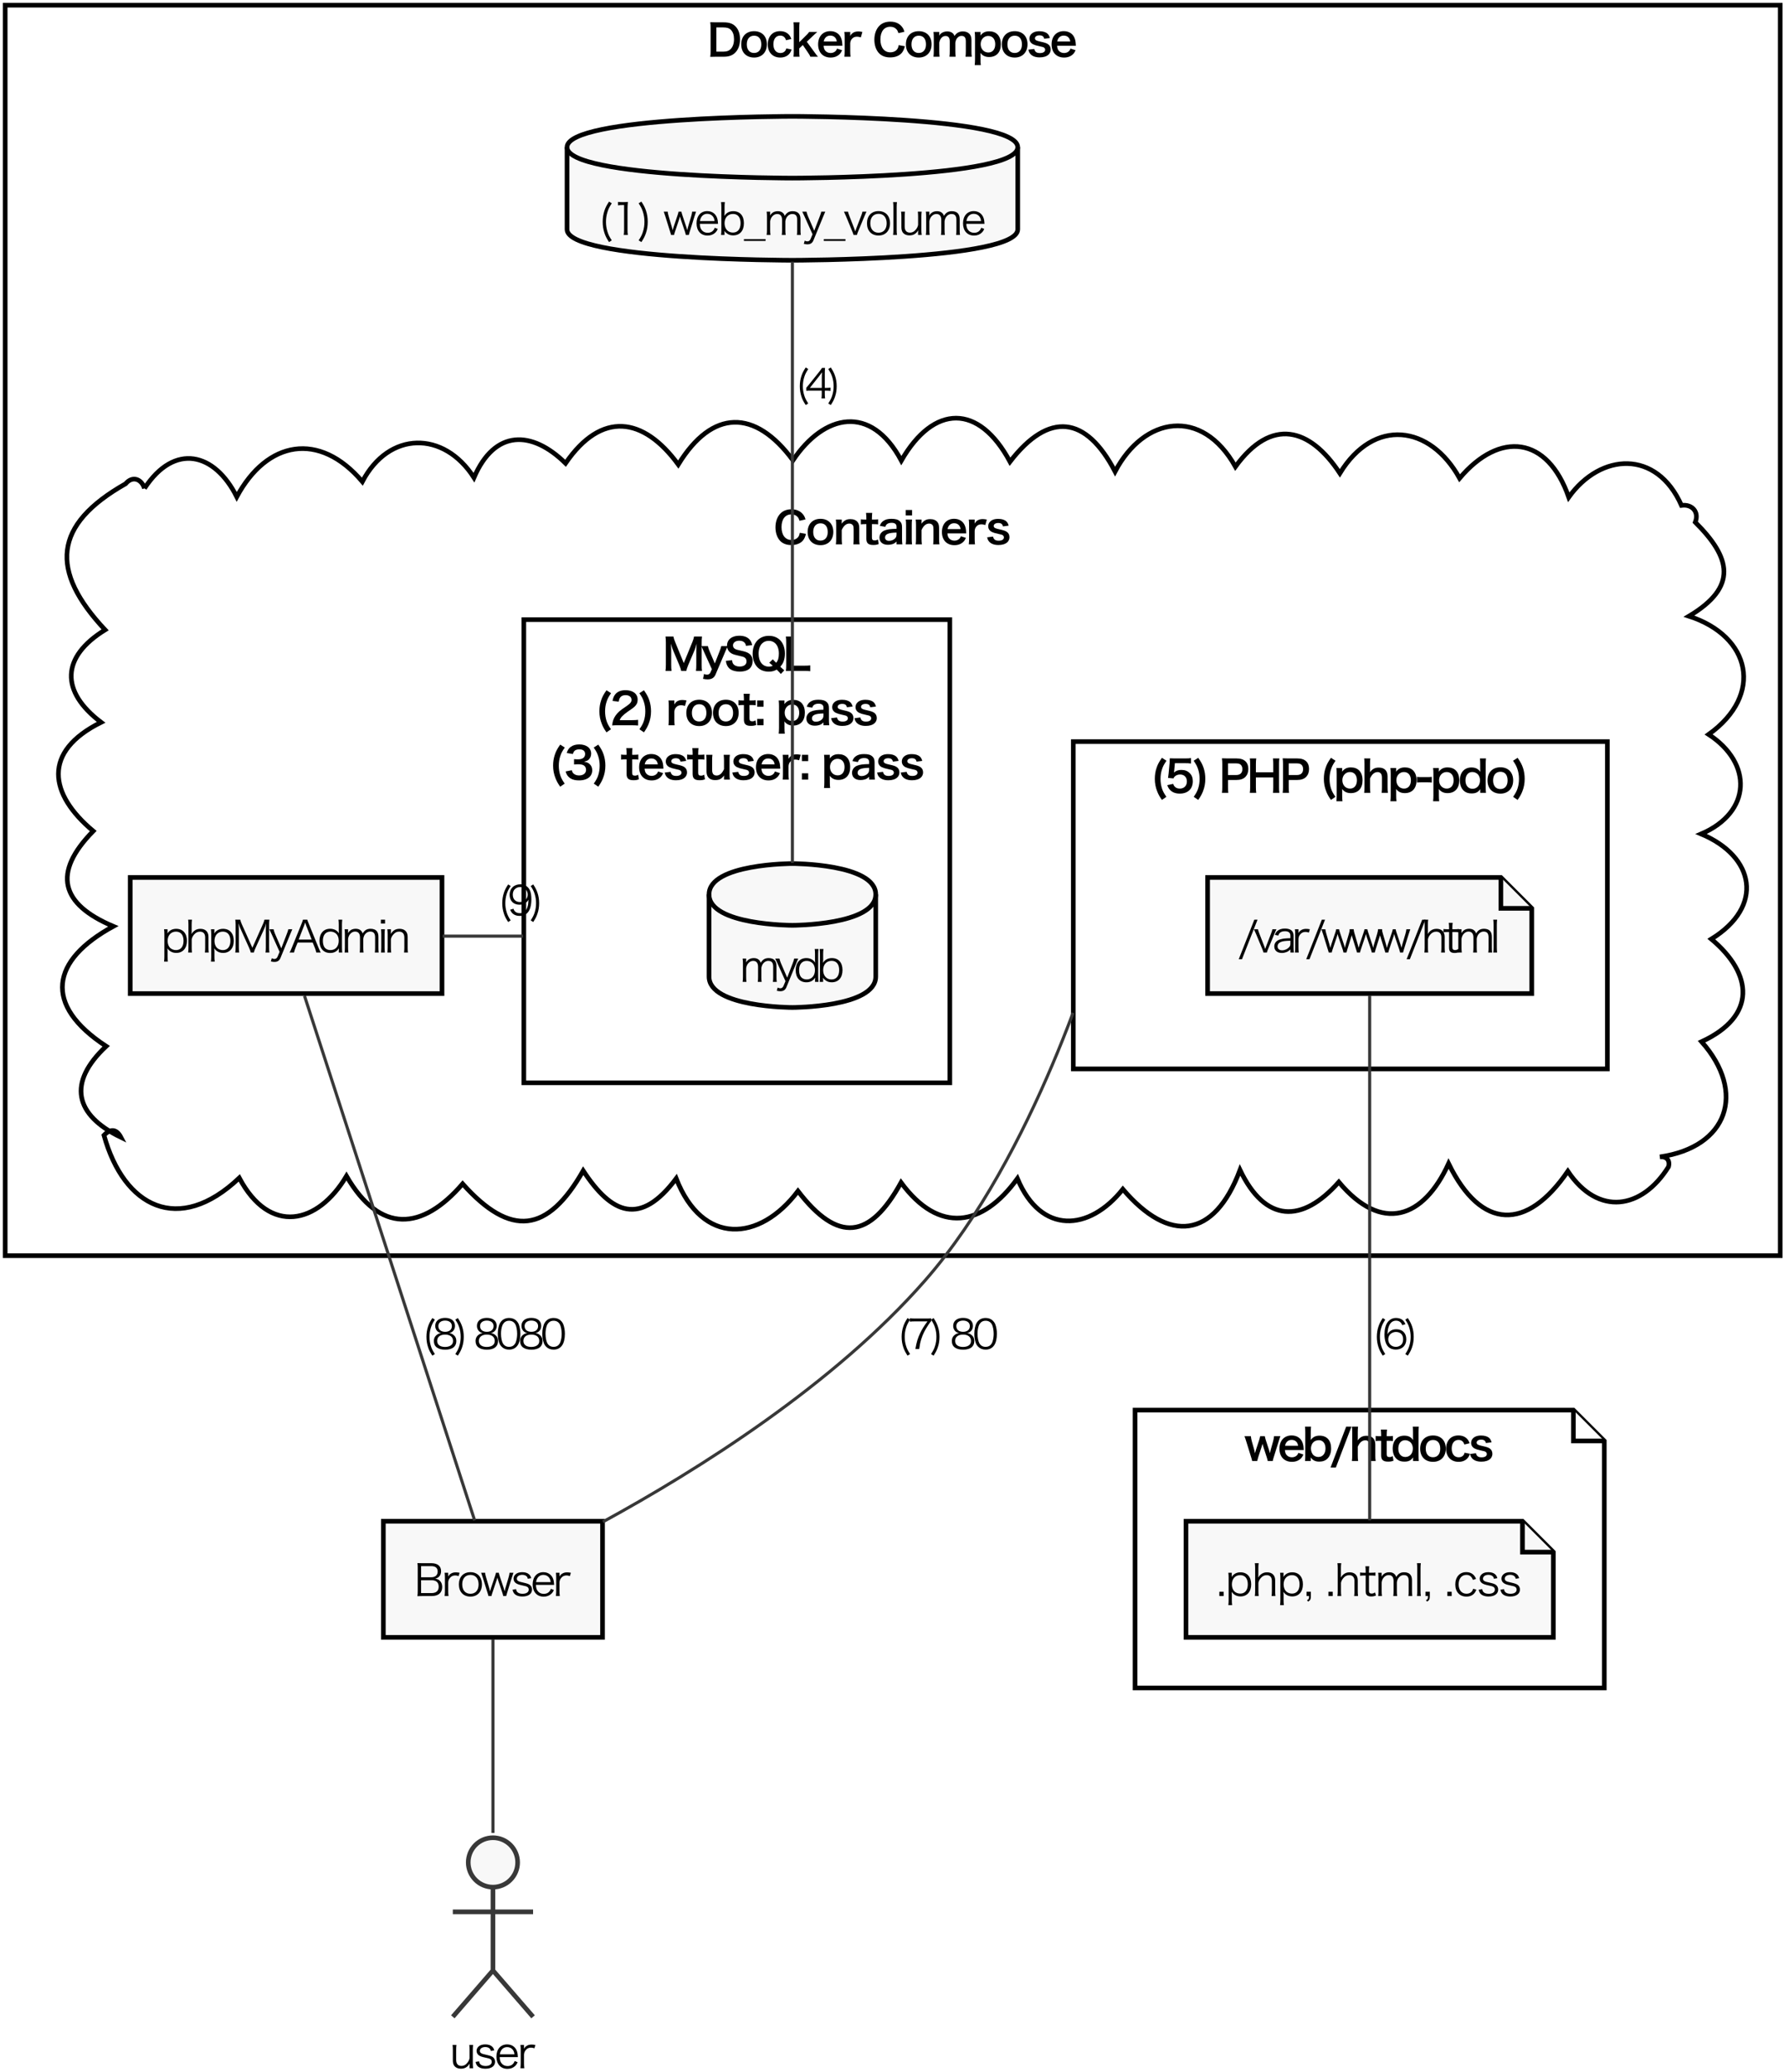 <?xml version="1.0" encoding="UTF-8"?>
<svg xmlns="http://www.w3.org/2000/svg" xmlns:xlink="http://www.w3.org/1999/xlink" width="434pt" height="504pt" viewBox="0 0 434 504" version="1.1">
<defs>
<g>
<symbol overflow="visible" id="glyph0-0">
<path style="stroke:none;" d="M 0.832 -1.23 C 0.832 -0.598 0.809 -0.273 0.746 0.156 C 1.176 0.137 1.441 0.125 2.082 0.125 L 3.992 0.125 C 5.234 0.125 6.074 -0.156 6.746 -0.789 C 7.566 -1.566 7.988 -2.699 7.988 -4.129 C 7.988 -5.496 7.586 -6.59 6.82 -7.316 C 6.148 -7.965 5.297 -8.238 3.984 -8.238 L 2.082 -8.238 C 1.418 -8.238 1.168 -8.25 0.746 -8.27 C 0.809 -7.809 0.832 -7.492 0.832 -6.906 Z M 2.227 -1.113 L 2.227 -7 L 3.91 -7 C 4.824 -7 5.371 -6.82 5.801 -6.367 C 6.285 -5.863 6.527 -5.117 6.527 -4.121 C 6.527 -3.133 6.262 -2.324 5.758 -1.785 C 5.316 -1.312 4.762 -1.113 3.898 -1.113 Z M 2.227 -1.113 "/>
</symbol>
<symbol overflow="visible" id="glyph0-1">
<path style="stroke:none;" d="M 3.543 0.324 C 5.414 0.324 6.641 -0.957 6.641 -2.902 C 6.641 -4.844 5.434 -6.086 3.531 -6.086 C 1.617 -6.086 0.398 -4.836 0.398 -2.879 C 0.398 -0.914 1.617 0.324 3.543 0.324 Z M 3.531 -4.992 C 4.645 -4.992 5.285 -4.215 5.285 -2.859 C 5.285 -1.578 4.613 -0.789 3.52 -0.789 C 2.426 -0.789 1.754 -1.586 1.754 -2.879 C 1.754 -4.191 2.426 -4.992 3.531 -4.992 Z M 3.531 -4.992 "/>
</symbol>
<symbol overflow="visible" id="glyph0-2">
<path style="stroke:none;" d="M 6.129 -4.191 C 5.98 -4.582 5.895 -4.75 5.758 -4.961 C 5.254 -5.695 4.434 -6.094 3.406 -6.094 C 2.543 -6.094 1.809 -5.82 1.293 -5.297 C 0.715 -4.707 0.398 -3.855 0.398 -2.867 C 0.398 -0.926 1.598 0.324 3.445 0.324 C 4.445 0.324 5.254 -0.043 5.758 -0.734 C 5.949 -0.988 6.055 -1.207 6.199 -1.629 L 4.898 -1.891 C 4.836 -1.629 4.781 -1.512 4.688 -1.367 C 4.426 -0.988 4.004 -0.777 3.48 -0.777 C 2.418 -0.777 1.766 -1.586 1.766 -2.902 C 1.766 -4.203 2.406 -5.012 3.438 -5.012 C 3.898 -5.012 4.266 -4.844 4.52 -4.531 C 4.656 -4.363 4.73 -4.215 4.844 -3.887 Z M 6.129 -4.191 "/>
</symbol>
<symbol overflow="visible" id="glyph0-3">
<path style="stroke:none;" d="M 0.672 -8.238 C 0.727 -7.84 0.746 -7.492 0.746 -6.863 L 0.746 -1.238 C 0.746 -0.66 0.727 -0.305 0.672 0.125 L 2.156 0.125 C 2.09 -0.285 2.082 -0.535 2.082 -1.219 L 2.082 -1.902 L 2.941 -2.723 L 4.078 -1.062 C 4.52 -0.422 4.645 -0.211 4.77 0.125 L 6.641 0.125 C 6.398 -0.117 6.398 -0.117 5.688 -1.094 L 3.91 -3.52 L 5.402 -4.938 C 5.855 -5.371 5.855 -5.371 6.453 -5.906 L 4.488 -5.906 C 4.32 -5.645 4.141 -5.434 3.656 -4.973 L 2.082 -3.406 L 2.082 -6.863 C 2.082 -7.473 2.102 -7.84 2.156 -8.238 Z M 0.672 -8.238 "/>
</symbol>
<symbol overflow="visible" id="glyph0-4">
<path style="stroke:none;" d="M 6.305 -2.543 C 6.285 -2.785 6.285 -2.816 6.285 -2.836 C 6.254 -3.551 6.18 -3.93 5.98 -4.434 C 5.559 -5.484 4.594 -6.094 3.363 -6.094 C 1.566 -6.094 0.398 -4.824 0.398 -2.879 C 0.398 -0.914 1.578 0.324 3.438 0.324 C 4.32 0.324 5.055 0.051 5.602 -0.484 C 5.863 -0.746 6 -0.945 6.242 -1.449 L 5.004 -1.852 C 4.898 -1.566 4.824 -1.449 4.699 -1.305 C 4.395 -0.969 3.953 -0.777 3.438 -0.777 C 2.902 -0.777 2.426 -0.988 2.121 -1.367 C 1.883 -1.672 1.785 -1.965 1.734 -2.543 Z M 1.766 -3.582 C 1.922 -4.465 2.523 -5.012 3.344 -5.012 C 3.836 -5.012 4.191 -4.875 4.477 -4.594 C 4.738 -4.328 4.867 -4.047 4.938 -3.582 Z M 1.766 -3.582 "/>
</symbol>
<symbol overflow="visible" id="glyph0-5">
<path style="stroke:none;" d="M 5.055 -5.906 C 4.582 -5.992 4.328 -6.023 4.078 -6.023 C 3.133 -6.023 2.48 -5.664 2.102 -4.918 L 2.102 -5.906 L 0.672 -5.906 C 0.734 -5.477 0.746 -5.18 0.746 -4.539 L 0.746 -1.238 C 0.746 -0.695 0.727 -0.391 0.672 0.125 L 2.176 0.125 C 2.121 -0.367 2.102 -0.672 2.102 -1.238 L 2.102 -3.184 C 2.164 -3.688 2.27 -3.93 2.531 -4.234 C 2.828 -4.582 3.227 -4.75 3.75 -4.75 C 4.023 -4.75 4.246 -4.707 4.688 -4.582 Z M 5.055 -5.906 "/>
</symbol>
<symbol overflow="visible" id="glyph0-6">
<path style="stroke:none;" d=""/>
</symbol>
<symbol overflow="visible" id="glyph0-7">
<path style="stroke:none;" d="M 6.391 -2.691 C 6.305 -2.207 6.223 -1.984 6.043 -1.723 C 5.707 -1.23 5.074 -0.945 4.34 -0.945 C 2.867 -0.945 1.945 -2.145 1.945 -4.066 C 1.945 -6 2.848 -7.168 4.34 -7.168 C 4.992 -7.168 5.516 -6.945 5.875 -6.516 C 6.086 -6.273 6.18 -6.074 6.328 -5.613 L 7.789 -5.949 C 7.66 -6.348 7.586 -6.535 7.461 -6.758 C 7.199 -7.219 6.82 -7.609 6.348 -7.902 C 5.77 -8.25 5.148 -8.406 4.328 -8.406 C 3.277 -8.406 2.332 -8.051 1.703 -7.41 C 0.914 -6.621 0.473 -5.402 0.473 -4.016 C 0.473 -2.668 0.883 -1.48 1.617 -0.715 C 2.258 -0.051 3.176 0.293 4.32 0.293 C 5.582 0.293 6.59 -0.117 7.188 -0.852 C 7.504 -1.262 7.691 -1.672 7.895 -2.426 Z M 6.391 -2.691 "/>
</symbol>
<symbol overflow="visible" id="glyph0-8">
<path style="stroke:none;" d="M 2.133 0.125 C 2.082 -0.355 2.059 -0.672 2.059 -1.238 L 2.059 -3.32 C 2.176 -3.824 2.281 -4.066 2.512 -4.371 C 2.797 -4.738 3.152 -4.918 3.594 -4.918 C 4.277 -4.918 4.613 -4.477 4.613 -3.594 L 4.613 -1.238 C 4.613 -0.641 4.594 -0.316 4.531 0.125 L 6.043 0.125 C 5.992 -0.305 5.969 -0.66 5.969 -1.238 L 5.969 -3.32 C 6.094 -3.973 6.262 -4.309 6.633 -4.625 C 6.883 -4.844 7.145 -4.938 7.492 -4.938 C 8.199 -4.938 8.523 -4.52 8.523 -3.594 L 8.523 -1.238 C 8.523 -0.621 8.504 -0.305 8.438 0.125 L 9.973 0.125 C 9.91 -0.305 9.891 -0.652 9.891 -1.238 L 9.891 -3.836 C 9.891 -4.582 9.742 -5.055 9.395 -5.434 C 9.039 -5.82 8.492 -6.031 7.82 -6.031 C 7.348 -6.031 6.988 -5.949 6.641 -5.758 C 6.316 -5.59 6.117 -5.402 5.758 -4.93 C 5.633 -5.254 5.551 -5.391 5.359 -5.559 C 5.035 -5.875 4.57 -6.031 4.004 -6.031 C 3.133 -6.031 2.355 -5.621 2.051 -4.98 C 2.059 -5.148 2.059 -5.309 2.059 -5.371 L 2.059 -5.906 L 0.652 -5.906 C 0.703 -5.508 0.727 -5.203 0.727 -4.539 L 0.727 -1.238 C 0.727 -0.672 0.703 -0.324 0.652 0.125 Z M 2.133 0.125 "/>
</symbol>
<symbol overflow="visible" id="glyph0-9">
<path style="stroke:none;" d="M 2.051 -5.906 L 0.652 -5.906 C 0.703 -5.453 0.727 -5.109 0.727 -4.496 L 0.727 0.789 C 0.727 1.324 0.703 1.68 0.652 2.176 L 2.133 2.176 C 2.082 1.734 2.059 1.398 2.059 0.777 L 2.059 -0.02 C 2.059 -0.211 2.059 -0.398 2.051 -0.473 C 2.039 -0.684 2.039 -0.684 2.039 -0.809 C 2.543 -0.125 3.238 0.199 4.16 0.199 C 5.949 0.199 7.012 -0.969 7.012 -2.902 C 7.012 -3.961 6.738 -4.75 6.18 -5.316 C 5.695 -5.801 5.023 -6.055 4.184 -6.055 C 3.238 -6.055 2.617 -5.758 2.039 -5.023 C 2.051 -5.16 2.051 -5.277 2.051 -5.391 Z M 5.645 -2.922 C 5.645 -1.68 5.004 -0.902 3.973 -0.902 C 2.879 -0.902 2.102 -1.746 2.102 -2.941 C 2.102 -4.066 2.891 -4.93 3.93 -4.93 C 4.992 -4.93 5.645 -4.16 5.645 -2.922 Z M 5.645 -2.922 "/>
</symbol>
<symbol overflow="visible" id="glyph0-10">
<path style="stroke:none;" d="M 0.391 -1.586 C 0.516 -1.113 0.609 -0.902 0.797 -0.652 C 1.25 -0.043 2.059 0.285 3.141 0.285 C 4.098 0.285 4.836 0.051 5.316 -0.398 C 5.633 -0.695 5.832 -1.156 5.832 -1.586 C 5.832 -2.164 5.633 -2.598 5.223 -2.891 C 4.875 -3.152 4.445 -3.301 3.375 -3.531 C 2.773 -3.668 2.555 -3.73 2.324 -3.848 C 2.113 -3.961 1.996 -4.141 1.996 -4.34 C 1.996 -4.781 2.438 -5.074 3.09 -5.074 C 3.773 -5.074 4.129 -4.824 4.246 -4.246 L 5.633 -4.426 C 5.484 -4.938 5.34 -5.203 5.066 -5.465 C 4.633 -5.863 3.953 -6.074 3.09 -6.074 C 2.133 -6.074 1.418 -5.801 0.988 -5.254 C 0.777 -4.992 0.66 -4.645 0.66 -4.277 C 0.66 -3.668 0.988 -3.164 1.586 -2.879 C 1.945 -2.711 2.27 -2.605 3.102 -2.426 C 3.941 -2.238 4.004 -2.227 4.203 -2.09 C 4.371 -1.977 4.477 -1.777 4.477 -1.566 C 4.477 -1.07 3.992 -0.766 3.215 -0.766 C 2.395 -0.766 2.008 -1.051 1.828 -1.766 Z M 0.391 -1.586 "/>
</symbol>
<symbol overflow="visible" id="glyph0-11">
<path style="stroke:none;" d="M 2.164 0.125 C 2.102 -0.324 2.082 -0.727 2.082 -1.238 L 2.082 -3.363 C 2.543 -4.402 3.164 -4.93 3.922 -4.93 C 4.32 -4.93 4.633 -4.77 4.805 -4.496 C 4.93 -4.297 4.98 -4.016 4.98 -3.574 L 4.98 -1.238 C 4.98 -0.703 4.961 -0.348 4.906 0.125 L 6.434 0.125 C 6.367 -0.262 6.348 -0.66 6.348 -1.238 L 6.348 -3.762 C 6.348 -4.465 6.242 -4.887 5.992 -5.234 C 5.613 -5.75 5.012 -6.012 4.203 -6.012 C 3.258 -6.012 2.699 -5.719 2.059 -4.898 C 2.082 -5.16 2.082 -5.191 2.082 -5.348 L 2.082 -5.906 L 0.652 -5.906 C 0.715 -5.477 0.734 -5.117 0.734 -4.539 L 0.734 -1.238 C 0.734 -0.652 0.715 -0.324 0.652 0.125 Z M 2.164 0.125 "/>
</symbol>
<symbol overflow="visible" id="glyph0-12">
<path style="stroke:none;" d="M 1.355 -7.523 C 1.398 -7.145 1.43 -6.684 1.43 -6.23 L 1.43 -5.906 L 1.039 -5.906 C 0.598 -5.906 0.398 -5.918 0.094 -5.969 L 0.094 -4.73 C 0.441 -4.781 0.641 -4.793 1.031 -4.793 L 1.43 -4.793 L 1.43 -1.262 C 1.43 -0.156 1.914 0.273 3.121 0.273 C 3.668 0.273 3.984 0.219 4.434 0.051 L 4.246 -1.062 C 3.922 -0.883 3.75 -0.832 3.48 -0.832 C 2.973 -0.832 2.785 -1.02 2.785 -1.535 L 2.785 -4.793 L 3.258 -4.793 C 3.742 -4.793 3.941 -4.781 4.289 -4.73 L 4.289 -5.969 C 3.953 -5.918 3.719 -5.906 3.227 -5.906 L 2.785 -5.906 L 2.785 -6.23 C 2.785 -6.703 2.816 -7.156 2.859 -7.523 Z M 1.355 -7.523 "/>
</symbol>
<symbol overflow="visible" id="glyph0-13">
<path style="stroke:none;" d="M 4.645 0.125 L 6.062 0.125 C 6 -0.348 5.98 -0.629 5.98 -1.188 L 5.98 -4.016 C 5.98 -4.73 5.844 -5.129 5.484 -5.465 C 5.035 -5.906 4.426 -6.086 3.414 -6.086 C 2.512 -6.086 1.922 -5.926 1.41 -5.551 C 1.008 -5.266 0.82 -4.992 0.578 -4.383 L 1.922 -4.141 C 2.051 -4.52 2.145 -4.668 2.344 -4.812 C 2.586 -5.004 3.016 -5.117 3.438 -5.117 C 4.234 -5.117 4.645 -4.805 4.645 -4.191 L 4.645 -3.656 C 3.141 -3.625 2.363 -3.52 1.68 -3.238 C 0.957 -2.934 0.492 -2.27 0.492 -1.535 C 0.492 -0.43 1.273 0.23 2.555 0.23 C 2.891 0.23 3.227 0.188 3.531 0.105 C 3.961 -0.012 4.227 -0.156 4.645 -0.559 Z M 4.645 -2.219 C 4.645 -1.852 4.52 -1.543 4.266 -1.293 C 3.91 -0.945 3.363 -0.734 2.805 -0.734 C 2.219 -0.734 1.852 -1.039 1.852 -1.535 C 1.852 -2.355 2.637 -2.699 4.645 -2.742 Z M 4.645 -2.219 "/>
</symbol>
<symbol overflow="visible" id="glyph0-14">
<path style="stroke:none;" d="M 0.652 -8.238 L 0.652 -6.906 L 2.195 -6.906 L 2.195 -8.238 Z M 0.652 -5.906 C 0.715 -5.477 0.734 -5.117 0.734 -4.539 L 0.734 -1.238 C 0.734 -0.715 0.715 -0.348 0.652 0.125 L 2.188 0.125 C 2.133 -0.316 2.113 -0.672 2.113 -1.25 L 2.113 -4.531 C 2.113 -5.172 2.133 -5.516 2.188 -5.906 Z M 0.652 -5.906 "/>
</symbol>
<symbol overflow="visible" id="glyph0-15">
<path style="stroke:none;" d="M 3.992 1.102 C 3.383 0.211 3.133 -0.262 2.902 -0.977 C 2.68 -1.672 2.562 -2.438 2.562 -3.258 C 2.562 -4.09 2.68 -4.855 2.922 -5.582 C 3.152 -6.316 3.406 -6.789 4.016 -7.672 L 2.902 -8.387 C 2.176 -7.348 1.871 -6.77 1.586 -5.895 C 1.312 -5.086 1.176 -4.191 1.176 -3.277 C 1.176 -2.176 1.367 -1.168 1.785 -0.148 C 2.07 0.566 2.312 1 2.902 1.852 Z M 3.992 1.102 "/>
</symbol>
<symbol overflow="visible" id="glyph0-16">
<path style="stroke:none;" d="M 0.621 -1.746 C 0.852 -1.156 1 -0.902 1.281 -0.598 C 1.859 0.02 2.637 0.316 3.68 0.316 C 5.633 0.316 6.84 -0.832 6.84 -2.68 C 6.84 -3.52 6.609 -4.152 6.094 -4.656 C 5.582 -5.191 4.898 -5.445 4.047 -5.445 C 3.32 -5.445 2.766 -5.246 2.25 -4.805 C 2.281 -5.012 2.301 -5.16 2.312 -5.246 L 2.48 -7.082 L 4.949 -7.082 C 5.527 -7.082 5.938 -7.062 6.398 -7 L 6.398 -8.324 C 5.926 -8.25 5.664 -8.238 4.938 -8.238 L 2.355 -8.238 C 1.797 -8.238 1.555 -8.25 1.238 -8.27 C 1.23 -7.746 1.207 -7.387 1.199 -7.199 L 0.957 -4.594 C 0.934 -4.297 0.926 -4.246 0.82 -3.5 L 2.133 -3.375 C 2.227 -3.605 2.301 -3.699 2.449 -3.848 C 2.773 -4.16 3.238 -4.328 3.75 -4.328 C 4.75 -4.328 5.402 -3.668 5.402 -2.637 C 5.402 -1.598 4.719 -0.902 3.68 -0.902 C 3.121 -0.902 2.68 -1.082 2.387 -1.441 C 2.238 -1.609 2.164 -1.746 2.07 -2.051 Z M 0.621 -1.746 "/>
</symbol>
<symbol overflow="visible" id="glyph0-17">
<path style="stroke:none;" d="M 1.367 1.852 C 1.953 1 2.195 0.566 2.492 -0.148 C 2.902 -1.168 3.09 -2.164 3.09 -3.277 C 3.09 -4.203 2.953 -5.074 2.691 -5.895 C 2.395 -6.77 2.09 -7.348 1.367 -8.387 L 0.254 -7.672 C 0.863 -6.789 1.113 -6.316 1.344 -5.582 C 1.586 -4.855 1.703 -4.09 1.703 -3.258 C 1.703 -2.426 1.586 -1.68 1.367 -0.977 C 1.137 -0.262 0.883 0.211 0.273 1.102 Z M 1.367 1.852 "/>
</symbol>
<symbol overflow="visible" id="glyph0-18">
<path style="stroke:none;" d="M 2.301 0.125 C 2.238 -0.273 2.219 -0.672 2.219 -1.238 L 2.219 -2.996 L 4.227 -2.996 C 5.234 -2.996 5.949 -3.238 6.465 -3.75 C 6.926 -4.234 7.168 -4.887 7.168 -5.688 C 7.168 -6.441 6.945 -7.074 6.516 -7.492 C 6.012 -7.996 5.297 -8.238 4.277 -8.238 L 2.082 -8.238 C 1.523 -8.238 1.199 -8.25 0.746 -8.27 C 0.809 -7.797 0.832 -7.418 0.832 -6.914 L 0.832 -1.23 C 0.832 -0.66 0.809 -0.293 0.746 0.125 Z M 2.219 -4.203 L 2.219 -7.031 L 4.227 -7.031 C 4.781 -7.031 5.129 -6.914 5.371 -6.652 C 5.602 -6.41 5.719 -6.062 5.719 -5.645 C 5.719 -4.719 5.191 -4.203 4.227 -4.203 Z M 2.219 -4.203 "/>
</symbol>
<symbol overflow="visible" id="glyph0-19">
<path style="stroke:none;" d="M 6.367 -8.238 C 6.434 -7.859 6.453 -7.484 6.453 -6.883 L 6.453 -4.867 L 2.227 -4.867 L 2.227 -6.895 C 2.227 -7.453 2.25 -7.797 2.312 -8.238 L 0.746 -8.238 C 0.809 -7.828 0.832 -7.504 0.832 -6.883 L 0.832 -1.23 C 0.832 -0.609 0.809 -0.273 0.746 0.125 L 2.312 0.125 C 2.25 -0.305 2.227 -0.621 2.227 -1.23 L 2.227 -3.605 L 6.453 -3.605 L 6.453 -1.23 C 6.453 -0.609 6.434 -0.285 6.367 0.125 L 7.934 0.125 C 7.871 -0.316 7.852 -0.621 7.852 -1.23 L 7.852 -6.895 C 7.852 -7.492 7.871 -7.809 7.934 -8.238 Z M 6.367 -8.238 "/>
</symbol>
<symbol overflow="visible" id="glyph0-20">
<path style="stroke:none;" d="M 0.66 -8.238 C 0.715 -7.82 0.734 -7.492 0.734 -6.863 L 0.734 -1.238 C 0.734 -0.641 0.715 -0.324 0.652 0.125 L 2.164 0.125 C 2.102 -0.324 2.082 -0.727 2.082 -1.238 L 2.082 -3.363 C 2.555 -4.414 3.164 -4.918 3.953 -4.918 C 4.234 -4.918 4.488 -4.812 4.676 -4.613 C 4.875 -4.402 4.98 -4.059 4.98 -3.574 L 4.98 -1.238 C 4.98 -0.703 4.961 -0.348 4.906 0.125 L 6.434 0.125 C 6.367 -0.262 6.348 -0.66 6.348 -1.238 L 6.348 -3.887 C 6.348 -5.246 5.582 -6.012 4.234 -6.012 C 3.277 -6.012 2.711 -5.719 2.059 -4.898 C 2.082 -5.16 2.082 -5.211 2.082 -5.348 L 2.082 -6.852 C 2.082 -7.453 2.102 -7.84 2.156 -8.238 Z M 0.66 -8.238 "/>
</symbol>
<symbol overflow="visible" id="glyph0-21">
<path style="stroke:none;" d="M 0.355 -2.363 C 0.703 -2.418 0.934 -2.426 1.344 -2.426 L 2.973 -2.426 C 3.406 -2.426 3.625 -2.418 3.973 -2.363 L 3.973 -3.762 C 3.668 -3.719 3.406 -3.699 2.973 -3.699 L 1.344 -3.699 C 0.926 -3.699 0.66 -3.719 0.355 -3.762 Z M 0.355 -2.363 "/>
</symbol>
<symbol overflow="visible" id="glyph0-22">
<path style="stroke:none;" d="M 5.371 0.125 L 6.77 0.125 C 6.715 -0.336 6.695 -0.672 6.695 -1.293 L 6.695 -6.832 C 6.695 -7.367 6.715 -7.734 6.77 -8.238 L 5.285 -8.238 C 5.34 -7.797 5.359 -7.453 5.359 -6.82 L 5.359 -5.77 C 5.359 -5.59 5.359 -5.391 5.371 -5.316 C 5.379 -5.109 5.379 -5.109 5.379 -4.98 C 5.148 -5.285 5.035 -5.414 4.844 -5.559 C 4.434 -5.887 3.898 -6.043 3.246 -6.043 C 1.512 -6.043 0.41 -4.824 0.41 -2.902 C 0.41 -1.766 0.797 -0.809 1.504 -0.262 C 1.965 0.105 2.523 0.273 3.258 0.273 C 4.277 0.273 4.836 0 5.379 -0.766 C 5.371 -0.629 5.371 -0.516 5.371 -0.391 Z M 1.777 -2.891 C 1.777 -4.141 2.426 -4.938 3.445 -4.938 C 3.953 -4.938 4.488 -4.707 4.812 -4.352 C 5.117 -4.016 5.316 -3.469 5.316 -2.953 C 5.316 -2.406 5.172 -1.891 4.906 -1.543 C 4.594 -1.113 4.059 -0.852 3.5 -0.852 C 2.449 -0.852 1.777 -1.641 1.777 -2.891 Z M 1.777 -2.891 "/>
</symbol>
<symbol overflow="visible" id="glyph0-23">
<path style="stroke:none;" d="M 5.801 0.125 C 5.863 -0.188 6.055 -0.777 6.262 -1.273 L 7.84 -4.973 C 7.988 -5.348 8.188 -5.938 8.324 -6.504 C 8.312 -6.348 8.281 -5.812 8.238 -4.898 L 8.238 -1.41 C 8.238 -0.684 8.219 -0.305 8.156 0.125 L 9.625 0.125 C 9.562 -0.262 9.543 -0.641 9.543 -1.41 L 9.543 -6.684 C 9.543 -7.387 9.562 -7.734 9.625 -8.238 L 7.691 -8.238 C 7.621 -7.84 7.523 -7.504 7.316 -6.988 L 5.191 -1.777 L 3.059 -6.988 C 2.879 -7.43 2.742 -7.871 2.668 -8.238 L 0.746 -8.238 C 0.809 -7.809 0.832 -7.367 0.832 -6.684 L 0.832 -1.41 C 0.832 -0.703 0.809 -0.293 0.746 0.125 L 2.219 0.125 C 2.156 -0.285 2.133 -0.684 2.133 -1.41 L 2.133 -4.855 C 2.133 -5.086 2.09 -5.949 2.051 -6.504 C 2.293 -5.652 2.387 -5.371 2.586 -4.898 L 4.098 -1.293 C 4.34 -0.703 4.508 -0.211 4.562 0.125 Z M 5.801 0.125 "/>
</symbol>
<symbol overflow="visible" id="glyph0-24">
<path style="stroke:none;" d="M 2.66 -0.293 L 2.301 0.516 C 2.156 0.84 1.852 1.039 1.48 1.039 C 1.238 1.039 1.039 0.988 0.746 0.863 L 0.504 2.059 C 0.988 2.156 1.293 2.188 1.609 2.188 C 2.586 2.188 3.207 1.816 3.543 1.02 L 5.938 -4.602 C 6.254 -5.34 6.441 -5.77 6.504 -5.906 L 4.938 -5.906 C 4.875 -5.57 4.793 -5.309 4.539 -4.668 L 3.375 -1.691 L 2.09 -4.676 C 1.902 -5.109 1.746 -5.602 1.691 -5.906 L 0.094 -5.906 C 0.219 -5.676 0.23 -5.645 0.695 -4.602 Z M 2.66 -0.293 "/>
</symbol>
<symbol overflow="visible" id="glyph0-25">
<path style="stroke:none;" d="M 0.473 -2.324 C 0.535 -1.891 0.578 -1.691 0.672 -1.449 C 0.871 -0.934 1.176 -0.535 1.598 -0.254 C 2.102 0.086 2.941 0.293 3.805 0.293 C 4.93 0.293 5.758 0.031 6.316 -0.504 C 6.746 -0.934 6.977 -1.543 6.977 -2.293 C 6.977 -3.078 6.703 -3.656 6.105 -4.098 C 5.727 -4.363 5.223 -4.562 4.395 -4.738 C 3.227 -5.004 3.141 -5.023 2.91 -5.117 C 2.426 -5.328 2.195 -5.633 2.195 -6.074 C 2.195 -6.758 2.816 -7.219 3.73 -7.219 C 4.309 -7.219 4.77 -7.043 5.043 -6.715 C 5.223 -6.504 5.297 -6.328 5.359 -5.969 L 6.863 -6.148 C 6.738 -6.703 6.609 -7.02 6.348 -7.367 C 5.832 -8.062 4.93 -8.43 3.73 -8.43 C 1.922 -8.43 0.746 -7.484 0.746 -6.023 C 0.746 -5.316 1.02 -4.738 1.555 -4.32 C 1.934 -4.023 2.355 -3.855 3.141 -3.68 C 4.594 -3.344 4.656 -3.332 4.973 -3.164 C 5.297 -2.984 5.496 -2.629 5.496 -2.195 C 5.496 -1.41 4.867 -0.934 3.816 -0.934 C 3.133 -0.934 2.586 -1.156 2.281 -1.555 C 2.09 -1.797 2.027 -2.008 1.984 -2.48 Z M 0.473 -2.324 "/>
</symbol>
<symbol overflow="visible" id="glyph0-26">
<path style="stroke:none;" d="M 8.176 -0.02 C 7.934 -0.211 7.734 -0.379 7.492 -0.609 L 7.199 -0.895 C 7.629 -1.398 7.797 -1.66 7.988 -2.133 C 8.207 -2.723 8.324 -3.352 8.324 -4.078 C 8.324 -6.715 6.801 -8.406 4.426 -8.406 C 2.039 -8.406 0.473 -6.672 0.473 -4.023 C 0.473 -2.68 0.883 -1.535 1.66 -0.746 C 2.344 -0.051 3.277 0.305 4.395 0.305 C 5.16 0.305 5.719 0.156 6.328 -0.188 C 7.02 0.504 7.113 0.598 7.324 0.871 Z M 4.52 -1.859 C 4.824 -1.629 5.035 -1.441 5.359 -1.125 C 5.066 -0.977 4.77 -0.914 4.414 -0.914 C 2.902 -0.914 1.922 -2.145 1.922 -4.047 C 1.922 -5.129 2.219 -6 2.766 -6.547 C 3.195 -6.969 3.75 -7.188 4.395 -7.188 C 5.035 -7.188 5.59 -6.969 6.012 -6.547 C 6.559 -6 6.852 -5.141 6.852 -4.098 C 6.852 -3.047 6.664 -2.418 6.199 -1.852 C 5.77 -2.27 5.559 -2.48 5.379 -2.699 Z M 4.52 -1.859 "/>
</symbol>
<symbol overflow="visible" id="glyph0-27">
<path style="stroke:none;" d="M 6.684 -1.219 C 6.242 -1.168 5.906 -1.145 5.191 -1.145 L 2.25 -1.145 L 2.25 -6.695 C 2.25 -7.461 2.27 -7.809 2.332 -8.238 L 0.746 -8.238 C 0.809 -7.789 0.832 -7.41 0.832 -6.684 L 0.832 -1.23 C 0.832 -0.621 0.809 -0.23 0.746 0.156 C 1.125 0.137 1.492 0.125 2.082 0.125 L 5.191 0.125 C 5.938 0.125 6.305 0.148 6.684 0.199 Z M 6.684 -1.219 "/>
</symbol>
<symbol overflow="visible" id="glyph0-28">
<path style="stroke:none;" d="M 5.297 0.125 C 5.969 0.125 6.391 0.148 6.883 0.188 L 6.883 -1.199 C 6.535 -1.145 6.012 -1.113 5.348 -1.113 L 2.406 -1.113 C 2.562 -1.512 2.691 -1.723 3.004 -2.059 C 3.27 -2.344 3.793 -2.785 4.258 -3.109 C 5.621 -4.047 5.727 -4.129 6.023 -4.402 C 6.535 -4.887 6.77 -5.391 6.77 -6.086 C 6.77 -7.523 5.633 -8.406 3.793 -8.406 C 2.742 -8.406 1.914 -8.082 1.387 -7.473 C 1 -7.02 0.809 -6.59 0.66 -5.789 L 2.164 -5.613 C 2.238 -6.094 2.312 -6.328 2.492 -6.578 C 2.754 -6.988 3.215 -7.199 3.824 -7.199 C 4.719 -7.199 5.277 -6.758 5.277 -6.043 C 5.277 -5.508 4.98 -5.16 4.016 -4.496 C 2.965 -3.793 2.648 -3.551 2.281 -3.227 C 1.598 -2.605 1.125 -1.934 0.84 -1.168 C 0.703 -0.789 0.629 -0.422 0.566 0.18 C 0.934 0.137 1.102 0.125 1.922 0.125 Z M 5.297 0.125 "/>
</symbol>
<symbol overflow="visible" id="glyph0-29">
<path style="stroke:none;" d="M 0.652 -5.906 L 0.652 -4.371 L 2.188 -4.371 L 2.188 -5.906 Z M 0.652 -1.41 L 0.652 0.125 L 2.188 0.125 L 2.188 -1.41 Z M 0.652 -1.41 "/>
</symbol>
<symbol overflow="visible" id="glyph0-30">
<path style="stroke:none;" d="M 0.43 -1.859 C 0.621 -1.25 0.758 -0.977 1.02 -0.684 C 1.617 0 2.461 0.316 3.688 0.316 C 4.812 0.316 5.695 0.02 6.273 -0.535 C 6.664 -0.926 6.906 -1.504 6.906 -2.07 C 6.906 -2.691 6.746 -3.133 6.398 -3.52 C 6.031 -3.93 5.645 -4.109 4.898 -4.227 C 5.453 -4.371 5.688 -4.457 5.918 -4.633 C 6.367 -4.973 6.641 -5.551 6.641 -6.18 C 6.641 -7.547 5.508 -8.43 3.75 -8.43 C 2.91 -8.43 2.227 -8.238 1.691 -7.852 C 1.199 -7.492 0.957 -7.125 0.695 -6.348 L 2.195 -6.094 C 2.324 -6.527 2.426 -6.703 2.637 -6.906 C 2.891 -7.113 3.27 -7.23 3.785 -7.23 C 4.676 -7.23 5.172 -6.82 5.172 -6.094 C 5.172 -5.285 4.551 -4.805 3.5 -4.805 C 3.047 -4.805 2.816 -4.812 2.48 -4.855 L 2.48 -3.551 C 2.836 -3.594 3.141 -3.605 3.605 -3.605 C 4.066 -3.605 4.562 -3.5 4.812 -3.352 C 5.191 -3.133 5.402 -2.734 5.402 -2.25 C 5.402 -1.418 4.738 -0.883 3.699 -0.883 C 3.195 -0.883 2.773 -1.02 2.426 -1.293 C 2.164 -1.504 2.07 -1.672 1.934 -2.156 Z M 0.43 -1.859 "/>
</symbol>
<symbol overflow="visible" id="glyph0-31">
<path style="stroke:none;" d="M 4.898 -5.906 C 4.949 -5.453 4.98 -5.055 4.98 -4.539 L 4.98 -2.418 C 4.508 -1.375 3.91 -0.863 3.152 -0.863 C 2.953 -0.863 2.734 -0.926 2.574 -1.008 C 2.25 -1.207 2.09 -1.598 2.09 -2.207 L 2.09 -4.539 C 2.09 -5.074 2.102 -5.434 2.164 -5.906 L 0.641 -5.906 C 0.695 -5.516 0.727 -5.117 0.727 -4.539 L 0.727 -1.883 C 0.727 -1.02 1 -0.43 1.578 -0.062 C 1.922 0.148 2.301 0.242 2.836 0.242 C 3.836 0.242 4.414 -0.062 4.992 -0.883 C 4.98 -0.621 4.98 -0.59 4.98 -0.43 L 4.98 0.125 L 6.41 0.125 C 6.348 -0.305 6.328 -0.66 6.328 -1.238 L 6.328 -4.539 C 6.328 -5.129 6.336 -5.453 6.41 -5.906 Z M 4.898 -5.906 "/>
</symbol>
<symbol overflow="visible" id="glyph0-32">
<path style="stroke:none;" d="M 6.969 0.125 C 7.02 -0.168 7.074 -0.367 7.23 -0.871 L 8.398 -4.602 C 8.672 -5.477 8.691 -5.559 8.828 -5.906 L 7.281 -5.906 C 7.262 -5.57 7.18 -5.109 7.051 -4.656 L 6.465 -2.555 C 6.441 -2.48 6.367 -2.145 6.336 -1.996 C 6.305 -1.852 6.305 -1.852 6.285 -1.766 C 6.262 -1.859 6.254 -1.871 6.223 -2.008 C 6.16 -2.227 6.105 -2.426 6.074 -2.523 L 5.297 -4.906 C 5.203 -5.211 5.066 -5.707 5.035 -5.906 L 3.91 -5.906 C 3.879 -5.695 3.75 -5.211 3.648 -4.906 L 2.891 -2.617 C 2.848 -2.492 2.668 -1.871 2.648 -1.766 C 2.562 -2.176 2.5 -2.469 2.461 -2.605 L 1.883 -4.656 C 1.766 -5.066 1.672 -5.602 1.648 -5.906 L 0.094 -5.906 C 0.242 -5.516 0.391 -5.086 0.535 -4.602 L 1.691 -0.871 C 1.859 -0.336 1.902 -0.18 1.965 0.125 L 3.184 0.125 C 3.227 -0.094 3.344 -0.516 3.457 -0.871 L 4.266 -3.332 C 4.297 -3.438 4.426 -3.867 4.477 -4.059 C 4.594 -3.625 4.656 -3.395 4.676 -3.352 L 5.484 -0.871 C 5.613 -0.461 5.707 -0.125 5.75 0.125 Z M 6.969 0.125 "/>
</symbol>
<symbol overflow="visible" id="glyph0-33">
<path style="stroke:none;" d="M 2.051 0.125 L 2.051 -0.391 C 2.051 -0.516 2.051 -0.629 2.039 -0.766 C 2.562 -0.031 3.164 0.273 4.129 0.273 C 4.98 0.273 5.652 0.02 6.148 -0.484 C 6.715 -1.07 7.012 -1.914 7.012 -2.941 C 7.012 -4.898 5.969 -6.043 4.203 -6.043 C 3.238 -6.043 2.586 -5.719 2.039 -4.98 C 2.051 -5.34 2.059 -5.602 2.059 -5.77 L 2.059 -6.82 C 2.059 -7.453 2.082 -7.797 2.133 -8.238 L 0.652 -8.238 C 0.703 -7.734 0.727 -7.367 0.727 -6.832 L 0.727 -1.293 C 0.727 -0.672 0.703 -0.336 0.652 0.125 Z M 5.645 -2.941 C 5.645 -1.672 4.961 -0.852 3.898 -0.852 C 3.512 -0.852 3.102 -1 2.797 -1.238 C 2.375 -1.578 2.102 -2.238 2.102 -2.902 C 2.102 -3.445 2.301 -4.016 2.617 -4.363 C 2.965 -4.738 3.457 -4.938 4.047 -4.938 C 5.012 -4.938 5.645 -4.152 5.645 -2.941 Z M 5.645 -2.941 "/>
</symbol>
<symbol overflow="visible" id="glyph0-34">
<path style="stroke:none;" d="M 3.992 -8.238 L 0.188 1.715 L 1.48 1.715 L 5.277 -8.238 Z M 3.992 -8.238 "/>
</symbol>
<symbol overflow="visible" id="glyph1-0">
<path style="stroke:none;" d="M 3.438 1.25 C 2.848 0.348 2.617 -0.125 2.387 -0.871 C 2.145 -1.629 2.027 -2.426 2.027 -3.258 C 2.027 -4.09 2.145 -4.875 2.387 -5.633 C 2.617 -6.379 2.848 -6.852 3.438 -7.758 L 2.773 -8.176 C 2.164 -7.242 1.914 -6.738 1.66 -5.992 C 1.375 -5.141 1.23 -4.234 1.23 -3.258 C 1.23 -2.281 1.375 -1.375 1.66 -0.527 C 1.914 0.23 2.164 0.734 2.773 1.672 Z M 3.438 1.25 "/>
</symbol>
<symbol overflow="visible" id="glyph1-1">
<path style="stroke:none;" d="M 1.691 -7.273 C 1.996 -7.316 2.27 -7.336 2.605 -7.336 L 3.176 -7.336 L 3.176 -1.25 C 3.176 -0.766 3.152 -0.43 3.09 -0.062 L 4.09 -0.062 C 4.023 -0.453 4.004 -0.758 4.004 -1.25 L 4.004 -6.359 C 4.004 -6.926 4.035 -7.461 4.098 -8.102 C 3.75 -8.062 3.582 -8.051 3.227 -8.051 L 2.562 -8.051 C 2.164 -8.051 1.965 -8.062 1.691 -8.102 Z M 1.691 -7.273 "/>
</symbol>
<symbol overflow="visible" id="glyph1-2">
<path style="stroke:none;" d="M 0.293 -7.758 C 0.883 -6.852 1.113 -6.379 1.344 -5.633 C 1.586 -4.875 1.703 -4.098 1.703 -3.258 C 1.703 -2.418 1.586 -1.629 1.344 -0.871 C 1.113 -0.125 0.883 0.348 0.293 1.25 L 0.957 1.672 C 1.566 0.734 1.816 0.23 2.07 -0.527 C 2.363 -1.375 2.5 -2.27 2.5 -3.258 C 2.5 -4.234 2.363 -5.141 2.07 -5.992 C 1.816 -6.738 1.566 -7.242 0.957 -8.176 Z M 0.293 -7.758 "/>
</symbol>
<symbol overflow="visible" id="glyph1-3">
<path style="stroke:none;" d=""/>
</symbol>
<symbol overflow="visible" id="glyph1-4">
<path style="stroke:none;" d="M 6.211 -0.062 C 6.254 -0.273 6.297 -0.43 6.434 -0.852 L 7.566 -4.488 C 7.758 -5.086 7.895 -5.508 7.977 -5.727 L 7.02 -5.727 C 7 -5.422 6.926 -5.035 6.789 -4.582 L 6 -1.914 C 5.98 -1.852 5.926 -1.609 5.832 -1.199 C 5.812 -1.273 5.812 -1.273 5.77 -1.43 C 5.727 -1.578 5.664 -1.809 5.633 -1.902 L 4.625 -4.93 C 4.52 -5.246 4.445 -5.539 4.414 -5.727 L 3.711 -5.727 C 3.688 -5.539 3.617 -5.246 3.5 -4.93 L 2.5 -1.953 C 2.469 -1.859 2.344 -1.441 2.281 -1.199 C 2.207 -1.566 2.145 -1.785 2.09 -1.965 L 1.324 -4.582 C 1.176 -5.043 1.102 -5.402 1.082 -5.727 L 0.117 -5.727 C 0.242 -5.371 0.41 -4.875 0.535 -4.488 L 1.66 -0.863 C 1.828 -0.348 1.828 -0.324 1.891 -0.062 L 2.629 -0.062 C 2.66 -0.242 2.742 -0.547 2.848 -0.852 L 3.867 -3.887 C 3.898 -3.992 3.984 -4.277 4.066 -4.57 C 4.172 -4.184 4.227 -3.961 4.246 -3.91 L 5.277 -0.852 C 5.371 -0.559 5.445 -0.285 5.484 -0.062 Z M 6.211 -0.062 "/>
</symbol>
<symbol overflow="visible" id="glyph1-5">
<path style="stroke:none;" d="M 5.707 -2.773 C 5.688 -3.059 5.645 -3.469 5.633 -3.582 C 5.422 -4.992 4.445 -5.863 3.09 -5.863 C 1.512 -5.863 0.484 -4.688 0.484 -2.891 C 0.484 -1.07 1.523 0.086 3.176 0.086 C 3.941 0.086 4.582 -0.168 5.074 -0.652 C 5.316 -0.895 5.453 -1.082 5.652 -1.523 L 4.918 -1.816 C 4.625 -1.008 4.035 -0.59 3.184 -0.59 C 2.555 -0.59 2.039 -0.84 1.703 -1.305 C 1.418 -1.68 1.312 -2.07 1.281 -2.773 Z M 1.312 -3.438 C 1.375 -3.836 1.43 -4.023 1.578 -4.289 C 1.891 -4.875 2.426 -5.203 3.07 -5.203 C 3.574 -5.203 3.984 -5.043 4.309 -4.73 C 4.645 -4.402 4.805 -4.023 4.867 -3.438 Z M 1.312 -3.438 "/>
</symbol>
<symbol overflow="visible" id="glyph1-6">
<path style="stroke:none;" d="M 1.586 -0.062 L 1.586 -0.652 C 1.586 -0.789 1.578 -0.871 1.555 -1.07 C 1.723 -0.82 1.816 -0.703 2.051 -0.527 C 2.531 -0.125 3.016 0.043 3.68 0.043 C 5.316 0.043 6.305 -1.07 6.305 -2.922 C 6.305 -4.75 5.34 -5.844 3.719 -5.844 C 2.766 -5.844 2.051 -5.465 1.555 -4.688 C 1.586 -4.961 1.598 -5.148 1.598 -5.434 L 1.598 -6.852 C 1.598 -7.355 1.617 -7.66 1.672 -8.051 L 0.746 -8.051 C 0.797 -7.641 0.82 -7.305 0.82 -6.863 L 0.82 -1.273 C 0.82 -0.766 0.797 -0.461 0.746 -0.062 Z M 5.496 -2.934 C 5.496 -1.492 4.805 -0.641 3.625 -0.641 C 2.418 -0.641 1.598 -1.566 1.598 -2.922 C 1.598 -4.266 2.418 -5.172 3.656 -5.172 C 4.824 -5.172 5.496 -4.352 5.496 -2.934 Z M 5.496 -2.934 "/>
</symbol>
<symbol overflow="visible" id="glyph1-7">
<path style="stroke:none;" d="M 0 0.957 L 0 1.387 L 5.266 1.387 L 5.266 0.957 Z M 0 0.957 "/>
</symbol>
<symbol overflow="visible" id="glyph1-8">
<path style="stroke:none;" d="M 1.672 -0.062 C 1.617 -0.484 1.598 -0.766 1.598 -1.25 L 1.598 -3.309 C 1.598 -3.582 1.754 -4.078 1.945 -4.363 C 2.27 -4.867 2.773 -5.16 3.32 -5.16 C 4.078 -5.16 4.496 -4.656 4.496 -3.73 L 4.496 -1.25 C 4.496 -0.715 4.477 -0.441 4.426 -0.062 L 5.371 -0.062 C 5.316 -0.422 5.297 -0.715 5.297 -1.238 L 5.297 -3.309 C 5.297 -3.625 5.445 -4.09 5.645 -4.395 C 5.949 -4.875 6.441 -5.16 6.969 -5.16 C 7.809 -5.16 8.176 -4.73 8.176 -3.73 L 8.176 -1.25 C 8.176 -0.695 8.164 -0.453 8.102 -0.062 L 9.047 -0.062 C 8.996 -0.43 8.977 -0.715 8.977 -1.238 L 8.977 -3.836 C 8.977 -4.457 8.871 -4.867 8.617 -5.203 C 8.301 -5.621 7.777 -5.844 7.082 -5.844 C 6.199 -5.844 5.633 -5.508 5.141 -4.699 C 5.035 -5.012 4.973 -5.141 4.812 -5.309 C 4.496 -5.664 4.059 -5.844 3.457 -5.844 C 2.848 -5.844 2.332 -5.652 1.977 -5.297 C 1.766 -5.074 1.672 -4.949 1.578 -4.77 C 1.586 -4.973 1.598 -5.098 1.598 -5.148 L 1.598 -5.727 L 0.746 -5.727 C 0.797 -5.348 0.82 -5.066 0.82 -4.539 L 0.82 -1.25 C 0.82 -0.758 0.797 -0.441 0.746 -0.062 Z M 1.672 -0.062 "/>
</symbol>
<symbol overflow="visible" id="glyph1-9">
<path style="stroke:none;" d="M 2.605 -0.23 L 2.121 0.926 C 1.953 1.312 1.703 1.504 1.344 1.504 C 1.145 1.504 1 1.461 0.703 1.324 L 0.484 2.102 C 0.883 2.188 1.113 2.219 1.344 2.219 C 2.09 2.219 2.555 1.914 2.828 1.238 L 5.18 -4.496 C 5.453 -5.16 5.633 -5.57 5.695 -5.727 L 4.719 -5.727 C 4.676 -5.434 4.582 -5.148 4.371 -4.613 L 3.016 -1.082 L 1.492 -4.613 C 1.324 -5.012 1.188 -5.434 1.137 -5.727 L 0.105 -5.727 C 0.211 -5.539 0.211 -5.539 0.684 -4.496 Z M 2.605 -0.23 "/>
</symbol>
<symbol overflow="visible" id="glyph1-10">
<path style="stroke:none;" d="M 0.117 -5.727 C 0.336 -5.266 0.441 -5.035 0.641 -4.57 L 2.102 -1.031 C 2.312 -0.516 2.387 -0.324 2.449 -0.062 L 3.277 -0.062 C 3.352 -0.391 3.383 -0.453 3.617 -1.031 L 5.086 -4.57 C 5.434 -5.391 5.465 -5.477 5.602 -5.727 L 4.613 -5.727 C 4.562 -5.434 4.488 -5.172 4.297 -4.699 L 3.102 -1.598 C 3.004 -1.367 2.941 -1.188 2.859 -0.926 C 2.797 -1.137 2.68 -1.473 2.629 -1.609 L 1.43 -4.699 C 1.262 -5.109 1.156 -5.453 1.102 -5.727 Z M 0.117 -5.727 "/>
</symbol>
<symbol overflow="visible" id="glyph1-11">
<path style="stroke:none;" d="M 3.301 0.074 C 4.992 0.074 6.086 -1.102 6.086 -2.902 C 6.086 -4.707 5.004 -5.863 3.289 -5.863 C 1.578 -5.863 0.484 -4.707 0.484 -2.891 C 0.484 -1.07 1.578 0.074 3.301 0.074 Z M 3.309 -5.203 C 4.52 -5.203 5.277 -4.32 5.277 -2.902 C 5.277 -1.48 4.52 -0.609 3.289 -0.609 C 2.059 -0.609 1.293 -1.48 1.293 -2.91 C 1.293 -4.328 2.059 -5.203 3.309 -5.203 Z M 3.309 -5.203 "/>
</symbol>
<symbol overflow="visible" id="glyph1-12">
<path style="stroke:none;" d="M 0.746 -8.051 C 0.797 -7.672 0.82 -7.387 0.82 -6.875 L 0.82 -1.238 C 0.82 -0.766 0.797 -0.441 0.746 -0.062 L 1.691 -0.062 C 1.641 -0.484 1.617 -0.766 1.617 -1.238 L 1.617 -6.863 C 1.617 -7.387 1.641 -7.672 1.691 -8.051 Z M 0.746 -8.051 "/>
</symbol>
<symbol overflow="visible" id="glyph1-13">
<path style="stroke:none;" d="M 4.875 -0.062 L 5.75 -0.062 C 5.688 -0.484 5.664 -0.777 5.664 -1.25 L 5.664 -4.539 C 5.664 -5.023 5.688 -5.359 5.738 -5.727 L 4.805 -5.727 C 4.855 -5.359 4.875 -4.992 4.875 -4.539 L 4.875 -2.512 C 4.781 -2.09 4.668 -1.828 4.395 -1.461 C 3.973 -0.895 3.48 -0.629 2.879 -0.629 C 2.059 -0.629 1.609 -1.156 1.609 -2.09 L 1.609 -4.539 C 1.609 -5.004 1.629 -5.359 1.68 -5.727 L 0.734 -5.727 C 0.789 -5.391 0.809 -5.023 0.809 -4.551 L 0.809 -1.953 C 0.809 -1.449 0.914 -1.039 1.102 -0.734 C 1.441 -0.23 2.027 0.043 2.785 0.043 C 3.73 0.043 4.383 -0.348 4.906 -1.207 C 4.875 -0.934 4.875 -0.863 4.875 -0.746 Z M 4.875 -0.062 "/>
</symbol>
<symbol overflow="visible" id="glyph1-14">
<path style="stroke:none;" d="M 1.672 2.145 C 1.617 1.754 1.598 1.449 1.598 0.957 L 1.598 -0.348 C 1.598 -0.629 1.586 -0.789 1.555 -1.082 C 2.051 -0.355 2.797 0.031 3.719 0.031 C 5.297 0.031 6.305 -1.113 6.305 -2.902 C 6.305 -4.73 5.316 -5.832 3.699 -5.832 C 2.766 -5.832 2.027 -5.445 1.555 -4.699 C 1.578 -4.875 1.586 -4.992 1.586 -5.129 L 1.586 -5.727 L 0.746 -5.727 C 0.797 -5.328 0.82 -5.023 0.82 -4.52 L 0.82 0.969 C 0.82 1.398 0.797 1.734 0.746 2.145 Z M 3.648 -0.652 C 3.102 -0.652 2.574 -0.852 2.207 -1.207 C 1.828 -1.578 1.609 -2.207 1.609 -2.891 C 1.609 -4.246 2.426 -5.148 3.637 -5.148 C 4.812 -5.148 5.484 -4.328 5.484 -2.902 C 5.484 -1.504 4.793 -0.652 3.648 -0.652 Z M 3.648 -0.652 "/>
</symbol>
<symbol overflow="visible" id="glyph1-15">
<path style="stroke:none;" d="M 1.68 -0.062 C 1.629 -0.473 1.609 -0.789 1.609 -1.25 L 1.609 -3.27 C 1.703 -3.711 1.84 -3.992 2.133 -4.371 C 2.543 -4.887 3.027 -5.141 3.617 -5.141 C 4.434 -5.141 4.887 -4.645 4.887 -3.73 L 4.887 -1.25 C 4.887 -0.727 4.867 -0.41 4.812 -0.062 L 5.758 -0.062 C 5.707 -0.453 5.688 -0.758 5.688 -1.238 L 5.688 -3.879 C 5.688 -5.109 4.949 -5.832 3.719 -5.832 C 3.078 -5.832 2.598 -5.652 2.145 -5.266 C 1.891 -5.055 1.777 -4.898 1.566 -4.551 C 1.598 -4.824 1.598 -4.906 1.598 -5.074 L 1.598 -6.852 C 1.598 -7.387 1.617 -7.66 1.68 -8.051 L 0.746 -8.051 C 0.797 -7.66 0.82 -7.387 0.82 -6.863 L 0.82 -1.25 C 0.82 -0.727 0.797 -0.441 0.746 -0.062 Z M 1.68 -0.062 "/>
</symbol>
<symbol overflow="visible" id="glyph1-16">
<path style="stroke:none;" d="M 4.191 -1.168 C 4.402 -0.695 4.531 -0.336 4.582 -0.062 L 5.328 -0.062 C 5.414 -0.41 5.516 -0.684 5.727 -1.156 L 7.871 -5.875 C 8.07 -6.305 8.219 -6.727 8.324 -7.156 C 8.281 -6.727 8.25 -6.16 8.25 -5.863 L 8.25 -1.305 C 8.25 -0.797 8.23 -0.422 8.164 -0.062 L 9.121 -0.062 C 9.059 -0.441 9.039 -0.727 9.039 -1.305 L 9.039 -6.801 C 9.039 -7.348 9.059 -7.652 9.121 -8.051 L 7.914 -8.051 C 7.852 -7.746 7.734 -7.418 7.555 -7.012 L 4.973 -1.219 L 2.375 -7.012 C 2.219 -7.355 2.09 -7.734 2.027 -8.051 L 0.809 -8.051 C 0.871 -7.66 0.895 -7.324 0.895 -6.801 L 0.895 -1.305 C 0.895 -0.758 0.871 -0.453 0.809 -0.062 L 1.766 -0.062 C 1.703 -0.422 1.68 -0.746 1.68 -1.305 L 1.68 -5.801 C 1.68 -6.055 1.641 -6.703 1.609 -7.156 C 1.809 -6.516 1.922 -6.191 2.082 -5.855 Z M 4.191 -1.168 "/>
</symbol>
<symbol overflow="visible" id="glyph1-17">
<path style="stroke:none;" d="M 7.734 -0.062 C 7.578 -0.336 7.441 -0.641 7.18 -1.273 L 4.824 -7.074 C 4.562 -7.715 4.508 -7.852 4.465 -8.051 L 3.406 -8.051 C 3.352 -7.809 3.27 -7.566 3.07 -7.074 L 0.715 -1.273 C 0.43 -0.566 0.355 -0.41 0.148 -0.062 L 1.238 -0.062 C 1.312 -0.43 1.41 -0.734 1.566 -1.137 L 2.113 -2.492 L 5.781 -2.492 L 6.328 -1.137 C 6.453 -0.809 6.57 -0.441 6.652 -0.062 Z M 5.527 -3.215 L 2.363 -3.215 L 3.711 -6.684 C 3.73 -6.727 3.762 -6.84 3.824 -7.012 C 3.848 -7.082 3.887 -7.199 3.941 -7.355 C 4.141 -6.777 4.141 -6.77 4.172 -6.684 Z M 5.527 -3.215 "/>
</symbol>
<symbol overflow="visible" id="glyph1-18">
<path style="stroke:none;" d="M 5.191 -0.062 L 6.031 -0.062 C 5.98 -0.473 5.957 -0.746 5.957 -1.273 L 5.957 -6.863 C 5.957 -7.324 5.98 -7.629 6.031 -8.051 L 5.109 -8.051 C 5.16 -7.652 5.18 -7.348 5.18 -6.852 L 5.18 -5.445 C 5.18 -5.203 5.18 -5.109 5.211 -4.887 L 5.223 -4.73 C 4.762 -5.453 4.023 -5.844 3.07 -5.844 C 1.492 -5.844 0.484 -4.699 0.484 -2.902 C 0.484 -1.07 1.473 0.043 3.09 0.043 C 4.047 0.043 4.73 -0.324 5.223 -1.094 C 5.203 -0.914 5.191 -0.727 5.191 -0.578 Z M 3.152 -5.16 C 3.711 -5.16 4.215 -4.961 4.582 -4.602 C 4.961 -4.234 5.172 -3.625 5.172 -2.934 C 5.172 -1.543 4.383 -0.652 3.152 -0.652 C 2.562 -0.652 2.07 -0.871 1.746 -1.281 C 1.473 -1.629 1.312 -2.227 1.312 -2.922 C 1.312 -4.32 2.008 -5.16 3.152 -5.16 Z M 3.152 -5.16 "/>
</symbol>
<symbol overflow="visible" id="glyph1-19">
<path style="stroke:none;" d="M 0.734 -8.051 L 0.734 -7.113 L 1.754 -7.113 L 1.754 -8.051 Z M 0.766 -5.727 C 0.82 -5.359 0.84 -5.043 0.84 -4.539 L 0.84 -1.25 C 0.84 -0.809 0.82 -0.516 0.766 -0.062 L 1.715 -0.062 C 1.66 -0.473 1.641 -0.766 1.641 -1.25 L 1.641 -4.539 C 1.641 -5.066 1.66 -5.359 1.715 -5.727 Z M 0.766 -5.727 "/>
</symbol>
<symbol overflow="visible" id="glyph1-20">
<path style="stroke:none;" d="M 1.691 -0.062 C 1.641 -0.473 1.617 -0.789 1.617 -1.25 L 1.617 -3.277 C 1.703 -3.699 1.828 -3.961 2.102 -4.32 C 2.543 -4.887 3.016 -5.148 3.605 -5.148 C 4.434 -5.148 4.887 -4.645 4.887 -3.699 L 4.887 -1.25 C 4.887 -0.789 4.867 -0.473 4.812 -0.062 L 5.758 -0.062 C 5.707 -0.41 5.688 -0.703 5.688 -1.238 L 5.688 -3.836 C 5.688 -4.352 5.59 -4.738 5.391 -5.043 C 5.055 -5.559 4.465 -5.832 3.711 -5.832 C 2.766 -5.832 2.082 -5.422 1.586 -4.562 C 1.617 -4.805 1.617 -4.887 1.617 -5.012 L 1.617 -5.727 L 0.746 -5.727 C 0.809 -5.309 0.832 -5.012 0.832 -4.539 L 0.832 -1.25 C 0.832 -0.746 0.809 -0.461 0.746 -0.062 Z M 1.691 -0.062 "/>
</symbol>
<symbol overflow="visible" id="glyph1-21">
<path style="stroke:none;" d="M 3.992 -8.051 L 0.199 1.566 L 0.988 1.566 L 4.77 -8.051 Z M 3.992 -8.051 "/>
</symbol>
<symbol overflow="visible" id="glyph1-22">
<path style="stroke:none;" d="M 4.488 -0.062 L 5.34 -0.062 C 5.277 -0.484 5.254 -0.746 5.254 -1.219 L 5.254 -4.172 C 5.254 -5.309 4.539 -5.895 3.152 -5.895 C 2.363 -5.895 1.734 -5.695 1.305 -5.297 C 1.039 -5.066 0.902 -4.844 0.715 -4.363 L 1.535 -4.184 C 1.641 -4.496 1.723 -4.645 1.859 -4.793 C 2.156 -5.098 2.586 -5.246 3.164 -5.246 C 4.035 -5.246 4.488 -4.875 4.488 -4.16 L 4.488 -3.551 C 3.195 -3.52 2.691 -3.457 2.07 -3.277 C 1.094 -3.004 0.566 -2.395 0.566 -1.555 C 0.566 -0.559 1.273 0.043 2.426 0.043 C 2.785 0.043 3.164 -0.031 3.52 -0.168 C 3.879 -0.305 4.078 -0.441 4.488 -0.809 Z M 4.488 -2.25 C 4.488 -1.828 4.402 -1.609 4.16 -1.344 C 3.75 -0.895 3.09 -0.598 2.48 -0.598 C 1.797 -0.598 1.367 -0.969 1.367 -1.543 C 1.367 -2.051 1.629 -2.406 2.164 -2.629 C 2.637 -2.828 3.238 -2.902 4.488 -2.934 Z M 4.488 -2.25 "/>
</symbol>
<symbol overflow="visible" id="glyph1-23">
<path style="stroke:none;" d="M 4.383 -5.727 C 3.941 -5.801 3.762 -5.82 3.445 -5.82 C 2.941 -5.82 2.586 -5.719 2.188 -5.453 C 1.965 -5.309 1.809 -5.141 1.609 -4.812 C 1.617 -4.887 1.617 -5.043 1.617 -5.129 L 1.617 -5.727 L 0.746 -5.727 C 0.797 -5.348 0.82 -5.066 0.82 -4.539 L 0.82 -1.25 C 0.82 -0.82 0.797 -0.547 0.746 -0.062 L 1.691 -0.062 C 1.641 -0.473 1.617 -0.766 1.617 -1.238 L 1.617 -3.383 C 1.66 -3.855 1.754 -4.109 2.008 -4.434 C 2.324 -4.855 2.766 -5.074 3.301 -5.074 C 3.562 -5.074 3.75 -5.043 4.152 -4.918 Z M 4.383 -5.727 "/>
</symbol>
<symbol overflow="visible" id="glyph1-24">
<path style="stroke:none;" d="M 1.41 -7.293 C 1.461 -6.945 1.48 -6.547 1.48 -6.129 L 1.48 -5.727 L 1.062 -5.727 C 0.621 -5.727 0.41 -5.738 0.117 -5.789 L 0.117 -4.992 C 0.461 -5.035 0.703 -5.055 1.062 -5.055 L 1.48 -5.055 L 1.48 -1.293 C 1.48 -0.797 1.566 -0.492 1.777 -0.285 C 1.984 -0.074 2.344 0.043 2.805 0.043 C 3.238 0.043 3.562 -0.02 3.992 -0.199 L 3.762 -0.934 C 3.414 -0.727 3.207 -0.66 2.934 -0.66 C 2.711 -0.66 2.531 -0.727 2.418 -0.84 C 2.324 -0.934 2.281 -1.094 2.281 -1.398 L 2.281 -5.055 L 2.785 -5.055 C 3.258 -5.055 3.52 -5.043 3.855 -4.992 L 3.855 -5.789 C 3.488 -5.738 3.27 -5.727 2.785 -5.727 L 2.281 -5.727 L 2.281 -6.129 C 2.281 -6.578 2.301 -6.957 2.355 -7.293 Z M 1.41 -7.293 "/>
</symbol>
<symbol overflow="visible" id="glyph1-25">
<path style="stroke:none;" d="M 0.734 -1.102 L 0.734 -0.062 L 1.777 -0.062 L 1.777 -1.102 Z M 0.734 -1.102 "/>
</symbol>
<symbol overflow="visible" id="glyph1-26">
<path style="stroke:none;" d="M 1.785 -1.102 L 0.734 -1.102 L 0.734 -0.062 L 1.344 -0.062 C 1.344 0.59 1.273 0.746 0.84 0.945 L 1.125 1.293 C 1.66 0.969 1.785 0.715 1.785 -0.062 Z M 1.785 -1.102 "/>
</symbol>
<symbol overflow="visible" id="glyph1-27">
<path style="stroke:none;" d="M 5.539 -4.234 C 5.414 -4.539 5.316 -4.707 5.172 -4.906 C 4.719 -5.539 4.016 -5.875 3.141 -5.875 C 1.535 -5.875 0.484 -4.688 0.484 -2.867 C 0.484 -1.07 1.543 0.074 3.195 0.074 C 4.047 0.074 4.719 -0.23 5.18 -0.809 C 5.359 -1.039 5.465 -1.238 5.613 -1.617 L 4.824 -1.828 C 4.75 -1.578 4.699 -1.449 4.594 -1.293 C 4.32 -0.863 3.824 -0.621 3.227 -0.621 C 2.051 -0.621 1.293 -1.504 1.293 -2.891 C 1.293 -4.297 2.027 -5.203 3.184 -5.203 C 3.961 -5.203 4.465 -4.812 4.77 -3.992 Z M 5.539 -4.234 "/>
</symbol>
<symbol overflow="visible" id="glyph1-28">
<path style="stroke:none;" d="M 0.441 -1.598 C 0.547 -1.168 0.621 -0.988 0.777 -0.766 C 1.168 -0.23 1.902 0.051 2.859 0.051 C 4.297 0.051 5.191 -0.598 5.191 -1.648 C 5.191 -2.082 5.012 -2.48 4.688 -2.742 C 4.371 -2.984 4.035 -3.109 3.016 -3.344 C 2.363 -3.48 2.09 -3.562 1.852 -3.699 C 1.617 -3.824 1.492 -4.035 1.492 -4.277 C 1.492 -4.836 2.039 -5.223 2.805 -5.223 C 3.277 -5.223 3.656 -5.086 3.898 -4.824 C 4.047 -4.676 4.098 -4.551 4.16 -4.266 L 4.992 -4.402 C 4.855 -4.887 4.707 -5.129 4.434 -5.359 C 4.059 -5.695 3.5 -5.863 2.785 -5.863 C 2.082 -5.863 1.512 -5.676 1.145 -5.316 C 0.852 -5.035 0.695 -4.676 0.695 -4.297 C 0.695 -3.836 0.895 -3.445 1.262 -3.195 C 1.617 -2.953 1.977 -2.828 2.816 -2.648 C 3.594 -2.492 3.805 -2.426 4.059 -2.27 C 4.277 -2.133 4.383 -1.914 4.383 -1.617 C 4.383 -1 3.805 -0.609 2.891 -0.609 C 2.355 -0.609 1.934 -0.734 1.672 -0.977 C 1.461 -1.168 1.375 -1.355 1.305 -1.746 Z M 0.441 -1.598 "/>
</symbol>
<symbol overflow="visible" id="glyph1-29">
<path style="stroke:none;" d="M 4.32 -0.062 C 5.926 -0.062 6.852 -0.863 6.852 -2.27 C 6.852 -2.941 6.633 -3.48 6.199 -3.848 C 5.918 -4.09 5.664 -4.191 5.18 -4.289 C 5.602 -4.426 5.789 -4.52 6.012 -4.707 C 6.391 -5.043 6.578 -5.508 6.578 -6.117 C 6.578 -7.355 5.727 -8.051 4.203 -8.051 L 1.965 -8.051 C 1.355 -8.051 1.145 -8.051 0.82 -8.07 C 0.883 -7.691 0.902 -7.41 0.902 -6.957 L 0.902 -1.336 C 0.902 -0.727 0.883 -0.453 0.809 -0.031 C 1.176 -0.051 1.504 -0.062 1.965 -0.062 Z M 1.715 -4.625 L 1.715 -7.336 L 4.184 -7.336 C 5.223 -7.336 5.75 -6.895 5.75 -6.023 C 5.75 -5.141 5.172 -4.625 4.191 -4.625 Z M 1.715 -3.91 L 4.227 -3.91 C 5.391 -3.91 6 -3.375 6 -2.332 C 6 -1.324 5.391 -0.777 4.246 -0.777 L 1.715 -0.777 Z M 1.715 -3.91 "/>
</symbol>
<symbol overflow="visible" id="glyph2-0">
<path style="stroke:none;" d="M 3.191 1.16 C 2.645 0.32 2.43 -0.117 2.215 -0.809 C 1.992 -1.512 1.883 -2.254 1.883 -3.023 C 1.883 -3.797 1.992 -4.527 2.215 -5.23 C 2.43 -5.922 2.645 -6.363 3.191 -7.203 L 2.578 -7.594 C 2.012 -6.723 1.777 -6.254 1.543 -5.562 C 1.277 -4.773 1.141 -3.934 1.141 -3.023 C 1.141 -2.117 1.277 -1.277 1.543 -0.488 C 1.777 0.215 2.012 0.684 2.578 1.551 Z M 3.191 1.16 "/>
</symbol>
<symbol overflow="visible" id="glyph2-1">
<path style="stroke:none;" d="M 5.777 -7.523 C 5.438 -7.484 5.223 -7.477 4.645 -7.477 L 1.719 -7.477 C 1.25 -7.477 0.984 -7.496 0.605 -7.543 L 0.605 -6.715 C 0.977 -6.762 1.25 -6.781 1.707 -6.781 L 4.879 -6.781 C 4.012 -5.602 3.59 -4.93 3.121 -3.953 C 2.52 -2.703 2.254 -1.824 1.941 -0.059 L 2.867 -0.059 C 3.023 -1.191 3.133 -1.688 3.387 -2.5 C 3.766 -3.688 4.176 -4.52 5.055 -5.875 C 5.438 -6.461 5.602 -6.676 5.777 -6.812 Z M 5.777 -7.523 "/>
</symbol>
<symbol overflow="visible" id="glyph2-2">
<path style="stroke:none;" d="M 0.273 -7.203 C 0.82 -6.363 1.035 -5.922 1.25 -5.23 C 1.473 -4.527 1.582 -3.805 1.582 -3.023 C 1.582 -2.246 1.473 -1.512 1.25 -0.809 C 1.035 -0.117 0.82 0.32 0.273 1.16 L 0.887 1.551 C 1.453 0.684 1.688 0.215 1.922 -0.488 C 2.195 -1.277 2.324 -2.109 2.324 -3.023 C 2.324 -3.934 2.195 -4.773 1.922 -5.562 C 1.688 -6.254 1.453 -6.723 0.887 -7.594 Z M 0.273 -7.203 "/>
</symbol>
<symbol overflow="visible" id="glyph2-3">
<path style="stroke:none;" d=""/>
</symbol>
<symbol overflow="visible" id="glyph2-4">
<path style="stroke:none;" d="M 4.195 -3.941 C 5.066 -4.109 5.609 -4.793 5.609 -5.699 C 5.609 -6.898 4.695 -7.633 3.199 -7.633 C 1.727 -7.633 0.801 -6.879 0.801 -5.699 C 0.801 -4.793 1.355 -4.098 2.215 -3.941 C 1.855 -3.883 1.641 -3.805 1.336 -3.609 C 0.75 -3.23 0.469 -2.695 0.469 -1.992 C 0.469 -0.645 1.453 0.098 3.238 0.098 C 4.957 0.098 5.934 -0.652 5.934 -1.992 C 5.934 -2.645 5.688 -3.16 5.203 -3.523 C 4.879 -3.766 4.605 -3.883 4.195 -3.941 Z M 3.199 -6.977 C 4.207 -6.977 4.852 -6.461 4.852 -5.641 C 4.852 -4.773 4.234 -4.246 3.211 -4.246 C 2.188 -4.246 1.562 -4.773 1.562 -5.641 C 1.562 -6.449 2.207 -6.977 3.199 -6.977 Z M 3.199 -3.57 C 4.402 -3.57 5.133 -2.996 5.133 -2.039 C 5.133 -1.641 5.008 -1.297 4.762 -1.074 C 4.43 -0.742 3.875 -0.566 3.191 -0.566 C 1.98 -0.566 1.27 -1.113 1.27 -2.039 C 1.27 -2.984 2 -3.57 3.199 -3.57 Z M 3.199 -3.57 "/>
</symbol>
<symbol overflow="visible" id="glyph2-5">
<path style="stroke:none;" d="M 3.199 0.086 C 4.098 0.086 4.781 -0.254 5.27 -0.938 C 5.699 -1.531 5.953 -2.578 5.953 -3.758 C 5.953 -4.566 5.824 -5.348 5.582 -6.02 C 5.465 -6.344 5.27 -6.645 4.996 -6.918 C 4.559 -7.379 3.934 -7.613 3.211 -7.613 C 2.246 -7.613 1.492 -7.203 1.023 -6.41 C 0.684 -5.844 0.457 -4.793 0.457 -3.758 C 0.457 -2.957 0.586 -2.188 0.828 -1.504 C 0.945 -1.172 1.152 -0.867 1.414 -0.605 C 1.875 -0.145 2.48 0.086 3.199 0.086 Z M 3.199 -6.938 C 3.883 -6.938 4.41 -6.637 4.734 -6.051 C 4.988 -5.59 5.172 -4.625 5.172 -3.777 C 5.172 -3.055 5.074 -2.41 4.871 -1.805 C 4.781 -1.523 4.625 -1.27 4.41 -1.043 C 4.117 -0.742 3.699 -0.586 3.211 -0.586 C 2.547 -0.586 2.039 -0.867 1.699 -1.434 C 1.434 -1.895 1.238 -2.848 1.238 -3.758 C 1.238 -4.469 1.336 -5.133 1.543 -5.727 C 1.621 -5.973 1.777 -6.215 1.98 -6.441 C 2.293 -6.773 2.695 -6.938 3.199 -6.938 Z M 3.199 -6.938 "/>
</symbol>
<symbol overflow="visible" id="glyph2-6">
<path style="stroke:none;" d="M 0.301 -1.914 C 0.625 -1.941 0.918 -1.953 1.465 -1.953 L 4.078 -1.953 L 4.078 -1.113 C 4.078 -0.672 4.059 -0.398 4 -0.059 L 4.891 -0.059 C 4.832 -0.418 4.812 -0.645 4.812 -1.113 L 4.812 -1.953 L 5.172 -1.953 C 5.59 -1.953 5.836 -1.934 6.195 -1.883 L 6.195 -2.695 C 5.844 -2.645 5.59 -2.625 5.184 -2.625 L 4.812 -2.625 L 4.812 -5.824 C 4.812 -6.598 4.82 -6.898 4.871 -7.477 L 4.137 -7.477 C 3.914 -7.133 3.738 -6.891 3.406 -6.48 L 0.938 -3.395 C 0.73 -3.152 0.508 -2.879 0.301 -2.645 Z M 4.09 -2.617 L 1.172 -2.617 L 3.414 -5.445 C 3.699 -5.805 3.941 -6.129 4.148 -6.422 C 4.098 -5.922 4.09 -5.609 4.09 -5.094 Z M 4.09 -2.617 "/>
</symbol>
<symbol overflow="visible" id="glyph2-7">
<path style="stroke:none;" d="M 5.68 -6.109 C 5.398 -6.695 5.203 -6.957 4.859 -7.203 C 4.488 -7.465 3.961 -7.613 3.375 -7.613 C 2.527 -7.613 1.836 -7.25 1.316 -6.547 C 0.848 -5.914 0.574 -4.82 0.574 -3.602 C 0.574 -2.215 0.926 -1.121 1.562 -0.535 C 1.98 -0.145 2.637 0.078 3.328 0.078 C 4.871 0.078 5.883 -0.918 5.883 -2.43 C 5.883 -3.934 4.949 -4.871 3.434 -4.871 C 2.762 -4.871 2.246 -4.684 1.785 -4.273 C 1.57 -4.09 1.473 -3.953 1.297 -3.648 C 1.367 -4.715 1.453 -5.164 1.707 -5.746 C 2.059 -6.547 2.637 -6.957 3.395 -6.957 C 3.883 -6.957 4.266 -6.793 4.559 -6.469 C 4.703 -6.305 4.773 -6.168 4.898 -5.855 Z M 5.113 -2.41 C 5.113 -2.031 5.016 -1.629 4.859 -1.375 C 4.559 -0.887 3.973 -0.586 3.336 -0.586 C 2.285 -0.586 1.492 -1.367 1.492 -2.422 C 1.492 -2.906 1.66 -3.336 1.98 -3.66 C 2.324 -4 2.84 -4.215 3.328 -4.215 C 4.469 -4.215 5.113 -3.562 5.113 -2.41 Z M 5.113 -2.41 "/>
</symbol>
<symbol overflow="visible" id="glyph2-8">
<path style="stroke:none;" d="M 0.633 -1.426 C 0.887 -0.906 1.043 -0.684 1.316 -0.457 C 1.738 -0.105 2.285 0.066 2.957 0.066 C 3.855 0.066 4.5 -0.223 4.988 -0.84 C 5.516 -1.492 5.797 -2.598 5.797 -3.953 C 5.797 -4.793 5.707 -5.457 5.516 -5.98 C 5.145 -6.996 4.246 -7.621 3.152 -7.621 C 1.551 -7.621 0.508 -6.605 0.508 -5.055 C 0.508 -4.363 0.75 -3.719 1.172 -3.297 C 1.59 -2.879 2.207 -2.656 2.926 -2.656 C 3.66 -2.656 4.207 -2.867 4.703 -3.336 C 4.879 -3.523 4.957 -3.621 5.094 -3.883 C 5.074 -3.387 5.047 -2.984 5.008 -2.742 C 4.93 -2.285 4.773 -1.805 4.586 -1.492 C 4.227 -0.879 3.719 -0.594 3.016 -0.594 C 2.48 -0.594 2.059 -0.75 1.785 -1.055 C 1.629 -1.219 1.551 -1.355 1.434 -1.68 Z M 3.016 -3.309 C 1.953 -3.309 1.277 -4 1.277 -5.105 C 1.277 -5.484 1.375 -5.875 1.531 -6.129 C 1.855 -6.645 2.441 -6.957 3.082 -6.957 C 4.129 -6.957 4.91 -6.168 4.91 -5.113 C 4.91 -4.078 4.098 -3.309 3.016 -3.309 Z M 3.016 -3.309 "/>
</symbol>
</g>
</defs>
<g id="surface1">
<rect x="0" y="0" width="434" height="504" style="fill:rgb(100%,100%,100%);fill-opacity:1;stroke:none;"/>
<rect x="0" y="0" width="434" height="504" style="fill:rgb(100%,100%,100%);fill-opacity:1;stroke:none;"/>
<path style="fill-rule:nonzero;fill:rgb(100%,100%,100%);fill-opacity:1;stroke-width:1.5;stroke-linecap:butt;stroke-linejoin:miter;stroke:rgb(0%,0%,0%);stroke-opacity:1;stroke-miterlimit:4;" d="M 7.002 7.002 L 582.001 7.002 L 582.001 411.998 L 7.002 411.998 Z M 7.002 7.002 " transform="matrix(0.751,0,0,0.751,-3.995,-3.995)"/>
<g style="fill:rgb(0%,0%,0%);fill-opacity:1;">
  <use xlink:href="#glyph0-0" x="172.038" y="13.671"/>
</g>
<g style="fill:rgb(0%,0%,0%);fill-opacity:1;">
  <use xlink:href="#glyph0-1" x="179.923" y="13.671"/>
</g>
<g style="fill:rgb(0%,0%,0%);fill-opacity:1;">
  <use xlink:href="#glyph0-2" x="186.379" y="13.671"/>
</g>
<g style="fill:rgb(0%,0%,0%);fill-opacity:1;">
  <use xlink:href="#glyph0-3" x="192.361" y="13.671"/>
</g>
<g style="fill:rgb(0%,0%,0%);fill-opacity:1;">
  <use xlink:href="#glyph0-4" x="198.628" y="13.671"/>
</g>
<g style="fill:rgb(0%,0%,0%);fill-opacity:1;">
  <use xlink:href="#glyph0-5" x="204.737" y="13.671"/>
</g>
<g style="fill:rgb(0%,0%,0%);fill-opacity:1;">
  <use xlink:href="#glyph0-6" x="209.321" y="13.671"/>
</g>
<g style="fill:rgb(0%,0%,0%);fill-opacity:1;">
  <use xlink:href="#glyph0-7" x="212.235" y="13.671"/>
</g>
<g style="fill:rgb(0%,0%,0%);fill-opacity:1;">
  <use xlink:href="#glyph0-1" x="219.984" y="13.671"/>
</g>
<g style="fill:rgb(0%,0%,0%);fill-opacity:1;">
  <use xlink:href="#glyph0-8" x="226.439" y="13.671"/>
</g>
<g style="fill:rgb(0%,0%,0%);fill-opacity:1;">
  <use xlink:href="#glyph0-9" x="236.468" y="13.671"/>
</g>
<g style="fill:rgb(0%,0%,0%);fill-opacity:1;">
  <use xlink:href="#glyph0-1" x="243.323" y="13.671"/>
</g>
<g style="fill:rgb(0%,0%,0%);fill-opacity:1;">
  <use xlink:href="#glyph0-10" x="249.778" y="13.671"/>
</g>
<g style="fill:rgb(0%,0%,0%);fill-opacity:1;">
  <use xlink:href="#glyph0-4" x="255.425" y="13.671"/>
</g>
<path style="fill-rule:nonzero;fill:rgb(100%,100%,100%);fill-opacity:1;stroke-width:1.5;stroke-linecap:butt;stroke-linejoin:miter;stroke:rgb(0%,0%,0%);stroke-opacity:1;stroke-miterlimit:4;" d="M 52.118 163.497 C 61.896 148.573 74.894 151.966 82.013 166.224 C 91.785 148.053 108.739 144.863 122.695 161.306 C 131.312 144.868 149.104 144.769 158.855 160.011 C 165.599 144.285 177.635 144.67 188.521 155.358 C 200.178 138.353 213.744 140.346 225.035 155.764 C 236.072 137.77 249.878 137.749 262.195 154.391 C 272.191 139.482 287.38 135.97 297.288 154.489 C 307.805 136.235 322.365 135.98 332.491 154.854 C 345.115 138.493 357.13 139.976 366.528 158.044 C 375.9 140.211 394.628 137.057 405.514 156.462 C 417.196 140.393 429.617 143.817 439.348 158.6 C 450.375 140.549 468.572 142.911 478.131 160.208 C 491.14 144.816 506.6 146.554 513.485 166.359 C 523.835 151.919 542.001 150.883 549.999 169.002 C 553.391 168.524 555.796 171.074 554.469 174.456 C 565.943 185.878 568.446 195.302 552.429 204.882 C 572.52 211.381 576.751 230.343 558.803 243.175 C 573.129 252.516 572.76 268.382 556.378 275.412 C 573.764 282.692 576.907 298.818 559.672 309.449 C 573.176 320.731 574.466 334.401 556.514 342.685 C 571.074 359.102 565.042 376.837 543 380 C 545.138 379.777 546.382 381.057 545.805 383.206 C 537.208 396.97 523.049 399.342 513.193 384.647 C 499.955 403.974 485.161 403.854 474.561 382.165 C 466.438 399.972 452.919 404.759 439.01 388.144 C 427.078 401.585 415.208 401.372 407.002 384.241 C 398.572 406.654 384.028 408.017 369.047 390.46 C 358.171 404.13 342.544 405.295 334.89 387.015 C 323.634 402.579 309.558 405.082 297.2 388.305 C 287.131 406.607 276.791 407.975 263.808 391.069 C 251.382 407.606 232.836 408.751 224.364 386.999 C 212.677 402.574 203.451 398.52 194.24 384.476 C 182.724 404.671 170.787 406.175 155.182 388.722 C 142.089 403.911 128.377 404.962 117.554 386.203 C 108.265 401.856 92.717 405.425 82.83 386.812 C 63.176 405.436 45.452 396.277 38.999 373.001 C 41.065 370.811 43.053 370.884 44.51 373.673 C 29.43 366.362 27.14 355.965 39.712 344.163 C 19.158 330.706 21.827 316.37 42.018 305.328 C 24.996 298.131 22.176 288.062 35.518 274.475 C 21.234 262.538 18.893 248.769 38.068 239.252 C 24.856 229.245 25.08 218.13 39.364 209.31 C 21.416 190.145 22.462 175.351 45.998 161.998 C 48.298 159.261 51.218 160.52 52.118 163.497 " transform="matrix(0.751,0,0,0.751,-3.995,-3.995)"/>
<g style="fill:rgb(0%,0%,0%);fill-opacity:1;">
  <use xlink:href="#glyph0-7" x="188.178" y="132.278"/>
</g>
<g style="fill:rgb(0%,0%,0%);fill-opacity:1;">
  <use xlink:href="#glyph0-1" x="196.08" y="132.278"/>
</g>
<g style="fill:rgb(0%,0%,0%);fill-opacity:1;">
  <use xlink:href="#glyph0-11" x="202.689" y="132.278"/>
</g>
<g style="fill:rgb(0%,0%,0%);fill-opacity:1;">
  <use xlink:href="#glyph0-12" x="209.33" y="132.278"/>
</g>
<g style="fill:rgb(0%,0%,0%);fill-opacity:1;">
  <use xlink:href="#glyph0-13" x="213.459" y="132.278"/>
</g>
<g style="fill:rgb(0%,0%,0%);fill-opacity:1;">
  <use xlink:href="#glyph0-14" x="219.69" y="132.278"/>
</g>
<g style="fill:rgb(0%,0%,0%);fill-opacity:1;">
  <use xlink:href="#glyph0-11" x="222.106" y="132.278"/>
</g>
<g style="fill:rgb(0%,0%,0%);fill-opacity:1;">
  <use xlink:href="#glyph0-4" x="228.747" y="132.278"/>
</g>
<g style="fill:rgb(0%,0%,0%);fill-opacity:1;">
  <use xlink:href="#glyph0-5" x="235.009" y="132.278"/>
</g>
<g style="fill:rgb(0%,0%,0%);fill-opacity:1;">
  <use xlink:href="#glyph0-10" x="239.748" y="132.278"/>
</g>
<path style="fill-rule:nonzero;fill:rgb(100%,100%,100%);fill-opacity:1;stroke-width:1.5;stroke-linecap:butt;stroke-linejoin:miter;stroke:rgb(0%,0%,0%);stroke-opacity:1;stroke-miterlimit:4;" d="M 352.999 245.501 L 525.999 245.501 L 525.999 351.5 L 352.999 351.5 Z M 352.999 245.501 " transform="matrix(0.751,0,0,0.751,-3.995,-3.995)"/>
<g style="fill:rgb(0%,0%,0%);fill-opacity:1;">
  <use xlink:href="#glyph0-15" x="279.76" y="192.707"/>
</g>
<g style="fill:rgb(0%,0%,0%);fill-opacity:1;">
  <use xlink:href="#glyph0-16" x="283.337" y="192.707"/>
</g>
<g style="fill:rgb(0%,0%,0%);fill-opacity:1;">
  <use xlink:href="#glyph0-17" x="290.13" y="192.707"/>
</g>
<g style="fill:rgb(0%,0%,0%);fill-opacity:1;">
  <use xlink:href="#glyph0-6" x="293.707" y="192.707"/>
</g>
<g style="fill:rgb(0%,0%,0%);fill-opacity:1;">
  <use xlink:href="#glyph0-18" x="296.517" y="192.707"/>
</g>
<g style="fill:rgb(0%,0%,0%);fill-opacity:1;">
  <use xlink:href="#glyph0-19" x="303.299" y="192.707"/>
</g>
<g style="fill:rgb(0%,0%,0%);fill-opacity:1;">
  <use xlink:href="#glyph0-18" x="311.29" y="192.707"/>
</g>
<g style="fill:rgb(0%,0%,0%);fill-opacity:1;">
  <use xlink:href="#glyph0-6" x="318.072" y="192.707"/>
</g>
<g style="fill:rgb(0%,0%,0%);fill-opacity:1;">
  <use xlink:href="#glyph0-15" x="320.882" y="192.707"/>
</g>
<g style="fill:rgb(0%,0%,0%);fill-opacity:1;">
  <use xlink:href="#glyph0-9" x="324.459" y="192.707"/>
</g>
<g style="fill:rgb(0%,0%,0%);fill-opacity:1;">
  <use xlink:href="#glyph0-20" x="331.21" y="192.707"/>
</g>
<g style="fill:rgb(0%,0%,0%);fill-opacity:1;">
  <use xlink:href="#glyph0-9" x="337.593" y="192.707"/>
</g>
<g style="fill:rgb(0%,0%,0%);fill-opacity:1;">
  <use xlink:href="#glyph0-21" x="344.344" y="192.707"/>
</g>
<g style="fill:rgb(0%,0%,0%);fill-opacity:1;">
  <use xlink:href="#glyph0-9" x="347.984" y="192.707"/>
</g>
<g style="fill:rgb(0%,0%,0%);fill-opacity:1;">
  <use xlink:href="#glyph0-22" x="354.734" y="192.707"/>
</g>
<g style="fill:rgb(0%,0%,0%);fill-opacity:1;">
  <use xlink:href="#glyph0-1" x="361.475" y="192.707"/>
</g>
<g style="fill:rgb(0%,0%,0%);fill-opacity:1;">
  <use xlink:href="#glyph0-17" x="367.826" y="192.707"/>
</g>
<path style="fill-rule:nonzero;fill:rgb(100%,100%,100%);fill-opacity:1;stroke-width:1.5;stroke-linecap:butt;stroke-linejoin:miter;stroke:rgb(0%,0%,0%);stroke-opacity:1;stroke-miterlimit:4;" d="M 175.002 206 L 312.998 206 L 312.998 356.001 L 175.002 356.001 Z M 175.002 206 " transform="matrix(0.751,0,0,0.751,-3.995,-3.995)"/>
<g style="fill:rgb(0%,0%,0%);fill-opacity:1;">
  <use xlink:href="#glyph0-23" x="161.154" y="163.055"/>
</g>
<g style="fill:rgb(0%,0%,0%);fill-opacity:1;">
  <use xlink:href="#glyph0-24" x="170.522" y="163.055"/>
</g>
<g style="fill:rgb(0%,0%,0%);fill-opacity:1;">
  <use xlink:href="#glyph0-25" x="176.117" y="163.055"/>
</g>
<g style="fill:rgb(0%,0%,0%);fill-opacity:1;">
  <use xlink:href="#glyph0-26" x="182.626" y="163.055"/>
</g>
<g style="fill:rgb(0%,0%,0%);fill-opacity:1;">
  <use xlink:href="#glyph0-27" x="190.428" y="163.055"/>
</g>
<g style="fill:rgb(0%,0%,0%);fill-opacity:1;">
  <use xlink:href="#glyph0-15" x="144.639" y="176.274"/>
</g>
<g style="fill:rgb(0%,0%,0%);fill-opacity:1;">
  <use xlink:href="#glyph0-28" x="148.354" y="176.274"/>
</g>
<g style="fill:rgb(0%,0%,0%);fill-opacity:1;">
  <use xlink:href="#glyph0-17" x="155.285" y="176.274"/>
</g>
<g style="fill:rgb(0%,0%,0%);fill-opacity:1;">
  <use xlink:href="#glyph0-5" x="161.948" y="176.274"/>
</g>
<g style="fill:rgb(0%,0%,0%);fill-opacity:1;">
  <use xlink:href="#glyph0-1" x="166.566" y="176.274"/>
</g>
<g style="fill:rgb(0%,0%,0%);fill-opacity:1;">
  <use xlink:href="#glyph0-1" x="173.056" y="176.274"/>
</g>
<g style="fill:rgb(0%,0%,0%);fill-opacity:1;">
  <use xlink:href="#glyph0-12" x="179.545" y="176.274"/>
</g>
<g style="fill:rgb(0%,0%,0%);fill-opacity:1;">
  <use xlink:href="#glyph0-29" x="183.555" y="176.274"/>
</g>
<g style="fill:rgb(0%,0%,0%);fill-opacity:1;">
  <use xlink:href="#glyph0-6" x="185.841" y="176.274"/>
</g>
<g style="fill:rgb(0%,0%,0%);fill-opacity:1;">
  <use xlink:href="#glyph0-9" x="188.788" y="176.274"/>
</g>
<g style="fill:rgb(0%,0%,0%);fill-opacity:1;">
  <use xlink:href="#glyph0-13" x="195.677" y="176.274"/>
</g>
<g style="fill:rgb(0%,0%,0%);fill-opacity:1;">
  <use xlink:href="#glyph0-10" x="201.788" y="176.274"/>
</g>
<g style="fill:rgb(0%,0%,0%);fill-opacity:1;">
  <use xlink:href="#glyph0-10" x="207.469" y="176.274"/>
</g>
<g style="fill:rgb(0%,0%,0%);fill-opacity:1;">
  <use xlink:href="#glyph0-15" x="133.379" y="189.493"/>
</g>
<g style="fill:rgb(0%,0%,0%);fill-opacity:1;">
  <use xlink:href="#glyph0-30" x="137.172" y="189.493"/>
</g>
<g style="fill:rgb(0%,0%,0%);fill-opacity:1;">
  <use xlink:href="#glyph0-17" x="144.18" y="189.493"/>
</g>
<g style="fill:rgb(0%,0%,0%);fill-opacity:1;">
  <use xlink:href="#glyph0-6" x="147.973" y="189.493"/>
</g>
<g style="fill:rgb(0%,0%,0%);fill-opacity:1;">
  <use xlink:href="#glyph0-12" x="150.999" y="189.493"/>
</g>
<g style="fill:rgb(0%,0%,0%);fill-opacity:1;">
  <use xlink:href="#glyph0-4" x="155.086" y="189.493"/>
</g>
<g style="fill:rgb(0%,0%,0%);fill-opacity:1;">
  <use xlink:href="#glyph0-10" x="161.306" y="189.493"/>
</g>
<g style="fill:rgb(0%,0%,0%);fill-opacity:1;">
  <use xlink:href="#glyph0-12" x="167.065" y="189.493"/>
</g>
<g style="fill:rgb(0%,0%,0%);fill-opacity:1;">
  <use xlink:href="#glyph0-31" x="171.152" y="189.493"/>
</g>
<g style="fill:rgb(0%,0%,0%);fill-opacity:1;">
  <use xlink:href="#glyph0-10" x="177.75" y="189.493"/>
</g>
<g style="fill:rgb(0%,0%,0%);fill-opacity:1;">
  <use xlink:href="#glyph0-4" x="183.509" y="189.493"/>
</g>
<g style="fill:rgb(0%,0%,0%);fill-opacity:1;">
  <use xlink:href="#glyph0-5" x="189.729" y="189.493"/>
</g>
<g style="fill:rgb(0%,0%,0%);fill-opacity:1;">
  <use xlink:href="#glyph0-29" x="194.426" y="189.493"/>
</g>
<g style="fill:rgb(0%,0%,0%);fill-opacity:1;">
  <use xlink:href="#glyph0-6" x="196.789" y="189.493"/>
</g>
<g style="fill:rgb(0%,0%,0%);fill-opacity:1;">
  <use xlink:href="#glyph0-9" x="199.815" y="189.493"/>
</g>
<g style="fill:rgb(0%,0%,0%);fill-opacity:1;">
  <use xlink:href="#glyph0-13" x="206.782" y="189.493"/>
</g>
<g style="fill:rgb(0%,0%,0%);fill-opacity:1;">
  <use xlink:href="#glyph0-10" x="212.971" y="189.493"/>
</g>
<g style="fill:rgb(0%,0%,0%);fill-opacity:1;">
  <use xlink:href="#glyph0-10" x="218.729" y="189.493"/>
</g>
<path style="fill-rule:nonzero;fill:rgb(100%,100%,100%);fill-opacity:1;stroke-width:1.5;stroke-linecap:butt;stroke-linejoin:miter;stroke:rgb(0%,0%,0%);stroke-opacity:1;stroke-miterlimit:4;" d="M 373.001 462 L 373.001 552.002 L 525 552.002 L 525 472.001 L 514.999 462 Z M 373.001 462 " transform="matrix(0.751,0,0,0.751,-3.995,-3.995)"/>
<path style="fill-rule:nonzero;fill:rgb(100%,100%,100%);fill-opacity:1;stroke-width:1.5;stroke-linecap:butt;stroke-linejoin:miter;stroke:rgb(0%,0%,0%);stroke-opacity:1;stroke-miterlimit:4;" d="M 514.999 462 L 514.999 472.001 L 525 472.001 " transform="matrix(0.751,0,0,0.751,-3.995,-3.995)"/>
<g style="fill:rgb(0%,0%,0%);fill-opacity:1;">
  <use xlink:href="#glyph0-32" x="302.656" y="355.228"/>
</g>
<g style="fill:rgb(0%,0%,0%);fill-opacity:1;">
  <use xlink:href="#glyph0-4" x="310.854" y="355.228"/>
</g>
<g style="fill:rgb(0%,0%,0%);fill-opacity:1;">
  <use xlink:href="#glyph0-33" x="316.814" y="355.228"/>
</g>
<g style="fill:rgb(0%,0%,0%);fill-opacity:1;">
  <use xlink:href="#glyph0-34" x="323.498" y="355.228"/>
</g>
<g style="fill:rgb(0%,0%,0%);fill-opacity:1;">
  <use xlink:href="#glyph0-20" x="328.228" y="355.228"/>
</g>
<g style="fill:rgb(0%,0%,0%);fill-opacity:1;">
  <use xlink:href="#glyph0-12" x="334.566" y="355.228"/>
</g>
<g style="fill:rgb(0%,0%,0%);fill-opacity:1;">
  <use xlink:href="#glyph0-22" x="338.393" y="355.228"/>
</g>
<g style="fill:rgb(0%,0%,0%);fill-opacity:1;">
  <use xlink:href="#glyph0-1" x="345.088" y="355.228"/>
</g>
<g style="fill:rgb(0%,0%,0%);fill-opacity:1;">
  <use xlink:href="#glyph0-2" x="351.395" y="355.228"/>
</g>
<g style="fill:rgb(0%,0%,0%);fill-opacity:1;">
  <use xlink:href="#glyph0-10" x="357.228" y="355.228"/>
</g>
<path style="fill-rule:nonzero;fill:rgb(97.249%,97.249%,97.249%);fill-opacity:1;stroke-width:1.5;stroke-linecap:butt;stroke-linejoin:miter;stroke:rgb(0%,0%,0%);stroke-opacity:1;stroke-miterlimit:4;" d="M 189 53.002 C 189 43.001 262.002 43.001 262.002 43.001 C 262.002 43.001 334.999 43.001 334.999 53.002 L 334.999 79.609 C 334.999 89.61 262.002 89.61 262.002 89.61 C 262.002 89.61 189 89.61 189 79.609 L 189 53.002 " transform="matrix(0.751,0,0,0.751,-3.995,-3.995)"/>
<path style="fill:none;stroke-width:1.5;stroke-linecap:butt;stroke-linejoin:miter;stroke:rgb(0%,0%,0%);stroke-opacity:1;stroke-miterlimit:4;" d="M 189 53.002 C 189 62.999 262.002 62.999 262.002 62.999 C 262.002 62.999 334.999 62.999 334.999 53.002 " transform="matrix(0.751,0,0,0.751,-3.995,-3.995)"/>
<g style="fill:rgb(0%,0%,0%);fill-opacity:1;">
  <use xlink:href="#glyph1-0" x="145.389" y="57.21"/>
</g>
<g style="fill:rgb(0%,0%,0%);fill-opacity:1;">
  <use xlink:href="#glyph1-1" x="148.651" y="57.21"/>
</g>
<g style="fill:rgb(0%,0%,0%);fill-opacity:1;">
  <use xlink:href="#glyph1-2" x="155.075" y="57.21"/>
</g>
<g style="fill:rgb(0%,0%,0%);fill-opacity:1;">
  <use xlink:href="#glyph1-3" x="158.336" y="57.21"/>
</g>
<g style="fill:rgb(0%,0%,0%);fill-opacity:1;">
  <use xlink:href="#glyph1-4" x="161.356" y="57.21"/>
</g>
<g style="fill:rgb(0%,0%,0%);fill-opacity:1;">
  <use xlink:href="#glyph1-5" x="168.968" y="57.21"/>
</g>
<g style="fill:rgb(0%,0%,0%);fill-opacity:1;">
  <use xlink:href="#glyph1-6" x="174.667" y="57.21"/>
</g>
<g style="fill:rgb(0%,0%,0%);fill-opacity:1;">
  <use xlink:href="#glyph1-7" x="180.976" y="57.21"/>
</g>
<g style="fill:rgb(0%,0%,0%);fill-opacity:1;">
  <use xlink:href="#glyph1-8" x="185.761" y="57.21"/>
</g>
<g style="fill:rgb(0%,0%,0%);fill-opacity:1;">
  <use xlink:href="#glyph1-9" x="195.066" y="57.21"/>
</g>
<g style="fill:rgb(0%,0%,0%);fill-opacity:1;">
  <use xlink:href="#glyph1-7" x="200.408" y="57.21"/>
</g>
<g style="fill:rgb(0%,0%,0%);fill-opacity:1;">
  <use xlink:href="#glyph1-10" x="205.193" y="57.21"/>
</g>
<g style="fill:rgb(0%,0%,0%);fill-opacity:1;">
  <use xlink:href="#glyph1-11" x="210.43" y="57.21"/>
</g>
<g style="fill:rgb(0%,0%,0%);fill-opacity:1;">
  <use xlink:href="#glyph1-12" x="216.518" y="57.21"/>
</g>
<g style="fill:rgb(0%,0%,0%);fill-opacity:1;">
  <use xlink:href="#glyph1-13" x="218.476" y="57.21"/>
</g>
<g style="fill:rgb(0%,0%,0%);fill-opacity:1;">
  <use xlink:href="#glyph1-8" x="224.491" y="57.21"/>
</g>
<g style="fill:rgb(0%,0%,0%);fill-opacity:1;">
  <use xlink:href="#glyph1-5" x="233.795" y="57.21"/>
</g>
<path style="fill-rule:nonzero;fill:rgb(97.249%,97.249%,97.249%);fill-opacity:1;stroke-width:1.5;stroke-linecap:butt;stroke-linejoin:miter;stroke:rgb(0%,0%,0%);stroke-opacity:1;stroke-miterlimit:4;" d="M 47.502 289.498 L 148.5 289.498 L 148.5 327.11 L 47.502 327.11 Z M 47.502 289.498 " transform="matrix(0.751,0,0,0.751,-3.995,-3.995)"/>
<g style="fill:rgb(0%,0%,0%);fill-opacity:1;">
  <use xlink:href="#glyph1-14" x="39.169" y="231.742"/>
</g>
<g style="fill:rgb(0%,0%,0%);fill-opacity:1;">
  <use xlink:href="#glyph1-15" x="45.026" y="231.742"/>
</g>
<g style="fill:rgb(0%,0%,0%);fill-opacity:1;">
  <use xlink:href="#glyph1-14" x="50.568" y="231.742"/>
</g>
<g style="fill:rgb(0%,0%,0%);fill-opacity:1;">
  <use xlink:href="#glyph1-16" x="56.425" y="231.742"/>
</g>
<g style="fill:rgb(0%,0%,0%);fill-opacity:1;">
  <use xlink:href="#glyph1-9" x="65.413" y="231.742"/>
</g>
<g style="fill:rgb(0%,0%,0%);fill-opacity:1;">
  <use xlink:href="#glyph1-17" x="70.293" y="231.742"/>
</g>
<g style="fill:rgb(0%,0%,0%);fill-opacity:1;">
  <use xlink:href="#glyph1-18" x="77.232" y="231.742"/>
</g>
<g style="fill:rgb(0%,0%,0%);fill-opacity:1;">
  <use xlink:href="#glyph1-8" x="83.079" y="231.742"/>
</g>
<g style="fill:rgb(0%,0%,0%);fill-opacity:1;">
  <use xlink:href="#glyph1-19" x="91.92" y="231.742"/>
</g>
<g style="fill:rgb(0%,0%,0%);fill-opacity:1;">
  <use xlink:href="#glyph1-20" x="93.479" y="231.742"/>
</g>
<path style="fill-rule:nonzero;fill:rgb(97.249%,97.249%,97.249%);fill-opacity:1;stroke-width:1.5;stroke-linecap:butt;stroke-linejoin:miter;stroke:rgb(0%,0%,0%);stroke-opacity:1;stroke-miterlimit:4;" d="M 396.501 289.498 L 396.501 327.11 L 501.501 327.11 L 501.501 299.5 L 491.499 289.498 Z M 396.501 289.498 " transform="matrix(0.751,0,0,0.751,-3.995,-3.995)"/>
<path style="fill-rule:nonzero;fill:rgb(97.249%,97.249%,97.249%);fill-opacity:1;stroke-width:1.5;stroke-linecap:butt;stroke-linejoin:miter;stroke:rgb(0%,0%,0%);stroke-opacity:1;stroke-miterlimit:4;" d="M 491.499 289.498 L 491.499 299.5 L 501.501 299.5 " transform="matrix(0.751,0,0,0.751,-3.995,-3.995)"/>
<g style="fill:rgb(0%,0%,0%);fill-opacity:1;">
  <use xlink:href="#glyph1-21" x="301.154" y="231.742"/>
</g>
<g style="fill:rgb(0%,0%,0%);fill-opacity:1;">
  <use xlink:href="#glyph1-10" x="304.926" y="231.742"/>
</g>
<g style="fill:rgb(0%,0%,0%);fill-opacity:1;">
  <use xlink:href="#glyph1-22" x="309.433" y="231.742"/>
</g>
<g style="fill:rgb(0%,0%,0%);fill-opacity:1;">
  <use xlink:href="#glyph1-23" x="314.266" y="231.742"/>
</g>
<g style="fill:rgb(0%,0%,0%);fill-opacity:1;">
  <use xlink:href="#glyph1-21" x="317.575" y="231.742"/>
</g>
<g style="fill:rgb(0%,0%,0%);fill-opacity:1;">
  <use xlink:href="#glyph1-4" x="321.347" y="231.742"/>
</g>
<g style="fill:rgb(0%,0%,0%);fill-opacity:1;">
  <use xlink:href="#glyph1-4" x="328.229" y="231.742"/>
</g>
<g style="fill:rgb(0%,0%,0%);fill-opacity:1;">
  <use xlink:href="#glyph1-4" x="335.111" y="231.742"/>
</g>
<g style="fill:rgb(0%,0%,0%);fill-opacity:1;">
  <use xlink:href="#glyph1-21" x="341.993" y="231.742"/>
</g>
<g style="fill:rgb(0%,0%,0%);fill-opacity:1;">
  <use xlink:href="#glyph1-15" x="345.765" y="231.742"/>
</g>
<g style="fill:rgb(0%,0%,0%);fill-opacity:1;">
  <use xlink:href="#glyph1-24" x="351.039" y="231.742"/>
</g>
<g style="fill:rgb(0%,0%,0%);fill-opacity:1;">
  <use xlink:href="#glyph1-8" x="353.949" y="231.742"/>
</g>
<g style="fill:rgb(0%,0%,0%);fill-opacity:1;">
  <use xlink:href="#glyph1-12" x="362.523" y="231.742"/>
</g>
<path style="fill-rule:nonzero;fill:rgb(97.249%,97.249%,97.249%);fill-opacity:1;stroke-width:1.5;stroke-linecap:butt;stroke-linejoin:miter;stroke:rgb(0%,0%,0%);stroke-opacity:1;stroke-miterlimit:4;" d="M 235 294.999 C 235 285.002 262.002 285.002 262.002 285.002 C 262.002 285.002 288.999 285.002 288.999 294.999 L 288.999 321.61 C 288.999 331.612 262.002 331.612 262.002 331.612 C 262.002 331.612 235 331.612 235 321.61 L 235 294.999 " transform="matrix(0.751,0,0,0.751,-3.995,-3.995)"/>
<path style="fill:none;stroke-width:1.5;stroke-linecap:butt;stroke-linejoin:miter;stroke:rgb(0%,0%,0%);stroke-opacity:1;stroke-miterlimit:4;" d="M 235 294.999 C 235 305 262.002 305 262.002 305 C 262.002 305 288.999 305 288.999 294.999 " transform="matrix(0.751,0,0,0.751,-3.995,-3.995)"/>
<g style="fill:rgb(0%,0%,0%);fill-opacity:1;">
  <use xlink:href="#glyph1-8" x="179.92" y="238.873"/>
</g>
<g style="fill:rgb(0%,0%,0%);fill-opacity:1;">
  <use xlink:href="#glyph1-9" x="188.484" y="238.873"/>
</g>
<g style="fill:rgb(0%,0%,0%);fill-opacity:1;">
  <use xlink:href="#glyph1-18" x="193.086" y="238.873"/>
</g>
<g style="fill:rgb(0%,0%,0%);fill-opacity:1;">
  <use xlink:href="#glyph1-6" x="198.654" y="238.873"/>
</g>
<path style="fill-rule:nonzero;fill:rgb(97.249%,97.249%,97.249%);fill-opacity:1;stroke-width:1.5;stroke-linecap:butt;stroke-linejoin:miter;stroke:rgb(0%,0%,0%);stroke-opacity:1;stroke-miterlimit:4;" d="M 389.502 497.999 L 389.502 535.611 L 508.5 535.611 L 508.5 508 L 498.498 497.999 Z M 389.502 497.999 " transform="matrix(0.751,0,0,0.751,-3.995,-3.995)"/>
<path style="fill-rule:nonzero;fill:rgb(97.249%,97.249%,97.249%);fill-opacity:1;stroke-width:1.5;stroke-linecap:butt;stroke-linejoin:miter;stroke:rgb(0%,0%,0%);stroke-opacity:1;stroke-miterlimit:4;" d="M 498.498 497.999 L 498.498 508 L 508.5 508 " transform="matrix(0.751,0,0,0.751,-3.995,-3.995)"/>
<g style="fill:rgb(0%,0%,0%);fill-opacity:1;">
  <use xlink:href="#glyph1-25" x="295.9" y="388.257"/>
</g>
<g style="fill:rgb(0%,0%,0%);fill-opacity:1;">
  <use xlink:href="#glyph1-14" x="298.074" y="388.257"/>
</g>
<g style="fill:rgb(0%,0%,0%);fill-opacity:1;">
  <use xlink:href="#glyph1-15" x="304.526" y="388.257"/>
</g>
<g style="fill:rgb(0%,0%,0%);fill-opacity:1;">
  <use xlink:href="#glyph1-14" x="310.662" y="388.257"/>
</g>
<g style="fill:rgb(0%,0%,0%);fill-opacity:1;">
  <use xlink:href="#glyph1-26" x="317.114" y="388.257"/>
</g>
<g style="fill:rgb(0%,0%,0%);fill-opacity:1;">
  <use xlink:href="#glyph1-3" x="319.288" y="388.257"/>
</g>
<g style="fill:rgb(0%,0%,0%);fill-opacity:1;">
  <use xlink:href="#glyph1-25" x="322.44" y="388.257"/>
</g>
<g style="fill:rgb(0%,0%,0%);fill-opacity:1;">
  <use xlink:href="#glyph1-15" x="324.615" y="388.257"/>
</g>
<g style="fill:rgb(0%,0%,0%);fill-opacity:1;">
  <use xlink:href="#glyph1-24" x="330.751" y="388.257"/>
</g>
<g style="fill:rgb(0%,0%,0%);fill-opacity:1;">
  <use xlink:href="#glyph1-8" x="334.523" y="388.257"/>
</g>
<g style="fill:rgb(0%,0%,0%);fill-opacity:1;">
  <use xlink:href="#glyph1-12" x="343.959" y="388.257"/>
</g>
<g style="fill:rgb(0%,0%,0%);fill-opacity:1;">
  <use xlink:href="#glyph1-26" x="346.05" y="388.257"/>
</g>
<g style="fill:rgb(0%,0%,0%);fill-opacity:1;">
  <use xlink:href="#glyph1-3" x="348.224" y="388.257"/>
</g>
<g style="fill:rgb(0%,0%,0%);fill-opacity:1;">
  <use xlink:href="#glyph1-25" x="351.376" y="388.257"/>
</g>
<g style="fill:rgb(0%,0%,0%);fill-opacity:1;">
  <use xlink:href="#glyph1-27" x="353.55" y="388.257"/>
</g>
<g style="fill:rgb(0%,0%,0%);fill-opacity:1;">
  <use xlink:href="#glyph1-28" x="359.277" y="388.257"/>
</g>
<g style="fill:rgb(0%,0%,0%);fill-opacity:1;">
  <use xlink:href="#glyph1-28" x="364.573" y="388.257"/>
</g>
<path style="fill-rule:nonzero;fill:rgb(97.249%,97.249%,97.249%);fill-opacity:1;stroke-width:1.5;stroke-linecap:butt;stroke-linejoin:miter;stroke:rgb(0%,0%,0%);stroke-opacity:1;stroke-miterlimit:4;" d="M 129.501 497.999 L 200.5 497.999 L 200.5 535.611 L 129.501 535.611 Z M 129.501 497.999 " transform="matrix(0.751,0,0,0.751,-3.995,-3.995)"/>
<g style="fill:rgb(0%,0%,0%);fill-opacity:1;">
  <use xlink:href="#glyph1-29" x="100.724" y="388.257"/>
</g>
<g style="fill:rgb(0%,0%,0%);fill-opacity:1;">
  <use xlink:href="#glyph1-23" x="107.42" y="388.257"/>
</g>
<g style="fill:rgb(0%,0%,0%);fill-opacity:1;">
  <use xlink:href="#glyph1-11" x="111.153" y="388.257"/>
</g>
<g style="fill:rgb(0%,0%,0%);fill-opacity:1;">
  <use xlink:href="#glyph1-4" x="116.934" y="388.257"/>
</g>
<g style="fill:rgb(0%,0%,0%);fill-opacity:1;">
  <use xlink:href="#glyph1-28" x="124.24" y="388.257"/>
</g>
<g style="fill:rgb(0%,0%,0%);fill-opacity:1;">
  <use xlink:href="#glyph1-5" x="129.097" y="388.257"/>
</g>
<g style="fill:rgb(0%,0%,0%);fill-opacity:1;">
  <use xlink:href="#glyph1-23" x="134.49" y="388.257"/>
</g>
<path style="fill-rule:nonzero;fill:rgb(97.249%,97.249%,97.249%);fill-opacity:1;stroke-width:1.5;stroke-linecap:butt;stroke-linejoin:miter;stroke:rgb(21.959%,21.959%,21.959%);stroke-opacity:1;stroke-miterlimit:4;" d="M 172.999 608.498 C 172.999 609.024 172.947 609.544 172.848 610.059 C 172.744 610.574 172.593 611.074 172.39 611.563 C 172.192 612.047 171.943 612.51 171.651 612.942 C 171.36 613.379 171.027 613.785 170.657 614.155 C 170.288 614.529 169.882 614.862 169.445 615.154 C 169.008 615.445 168.545 615.69 168.061 615.893 C 167.577 616.09 167.077 616.241 166.562 616.345 C 166.047 616.449 165.526 616.501 165.001 616.501 C 164.475 616.501 163.955 616.449 163.44 616.345 C 162.925 616.241 162.425 616.09 161.941 615.893 C 161.452 615.69 160.994 615.445 160.557 615.154 C 160.12 614.862 159.714 614.529 159.344 614.155 C 158.97 613.785 158.642 613.379 158.351 612.942 C 158.054 612.51 157.809 612.047 157.606 611.563 C 157.409 611.074 157.258 610.574 157.154 610.059 C 157.05 609.544 156.998 609.024 156.998 608.498 C 156.998 607.973 157.05 607.452 157.154 606.937 C 157.258 606.422 157.409 605.922 157.606 605.438 C 157.809 604.955 158.054 604.491 158.351 604.054 C 158.642 603.617 158.97 603.217 159.344 602.842 C 159.714 602.472 160.12 602.139 160.557 601.848 C 160.994 601.557 161.452 601.312 161.941 601.109 C 162.425 600.906 162.925 600.755 163.44 600.656 C 163.955 600.552 164.475 600.5 165.001 600.5 C 165.526 600.5 166.047 600.552 166.562 600.656 C 167.077 600.755 167.577 600.906 168.061 601.109 C 168.545 601.312 169.008 601.557 169.445 601.848 C 169.882 602.139 170.288 602.472 170.657 602.842 C 171.027 603.217 171.36 603.617 171.651 604.054 C 171.943 604.491 172.192 604.955 172.39 605.438 C 172.593 605.922 172.744 606.422 172.848 606.937 C 172.947 607.452 172.999 607.973 172.999 608.498 Z M 172.999 608.498 " transform="matrix(0.751,0,0,0.751,-3.995,-3.995)"/>
<path style="fill:none;stroke-width:1.5;stroke-linecap:butt;stroke-linejoin:miter;stroke:rgb(21.959%,21.959%,21.959%);stroke-opacity:1;stroke-miterlimit:4;" d="M 165.001 616.501 L 165.001 643.498 M 152.002 624.499 L 178 624.499 M 165.001 643.498 L 152.002 658.5 M 165.001 643.498 L 178 658.5 " transform="matrix(0.751,0,0,0.751,-3.995,-3.995)"/>
<g style="fill:rgb(0%,0%,0%);fill-opacity:1;">
  <use xlink:href="#glyph1-13" x="109.357" y="503.11"/>
</g>
<g style="fill:rgb(0%,0%,0%);fill-opacity:1;">
  <use xlink:href="#glyph1-28" x="115.246" y="503.11"/>
</g>
<g style="fill:rgb(0%,0%,0%);fill-opacity:1;">
  <use xlink:href="#glyph1-5" x="120.283" y="503.11"/>
</g>
<g style="fill:rgb(0%,0%,0%);fill-opacity:1;">
  <use xlink:href="#glyph1-23" x="125.857" y="503.11"/>
</g>
<path style="fill:none;stroke-width:1;stroke-linecap:butt;stroke-linejoin:miter;stroke:rgb(21.959%,21.959%,21.959%);stroke-opacity:1;stroke-miterlimit:4;" d="M 165.001 536.23 C 165.001 552.809 165.001 577.859 165.001 598.95 " transform="matrix(0.751,0,0,0.751,-3.995,-3.995)"/>
<path style="fill:none;stroke-width:1;stroke-linecap:butt;stroke-linejoin:miter;stroke:rgb(21.959%,21.959%,21.959%);stroke-opacity:1;stroke-miterlimit:4;" d="M 352.926 333.339 C 352.869 333.485 352.811 333.631 352.759 333.781 C 352.645 334.073 352.535 334.37 352.421 334.671 C 350.61 339.448 348.523 344.709 346.156 350.272 C 336.701 372.528 322.854 399.613 305 420.001 C 275.391 453.809 231.368 481.399 200.63 498.191 " transform="matrix(0.751,0,0,0.751,-3.995,-3.995)"/>
<g style="fill:rgb(0%,0%,0%);fill-opacity:1;">
  <use xlink:href="#glyph2-0" x="218.205" y="328.175"/>
</g>
<g style="fill:rgb(0%,0%,0%);fill-opacity:1;">
  <use xlink:href="#glyph2-1" x="220.747" y="328.175"/>
</g>
<g style="fill:rgb(0%,0%,0%);fill-opacity:1;">
  <use xlink:href="#glyph2-2" x="226.226" y="328.175"/>
</g>
<g style="fill:rgb(0%,0%,0%);fill-opacity:1;">
  <use xlink:href="#glyph2-3" x="228.768" y="328.175"/>
</g>
<g style="fill:rgb(0%,0%,0%);fill-opacity:1;">
  <use xlink:href="#glyph2-4" x="231.086" y="328.175"/>
</g>
<g style="fill:rgb(0%,0%,0%);fill-opacity:1;">
  <use xlink:href="#glyph2-5" x="236.566" y="328.175"/>
</g>
<path style="fill:none;stroke-width:1;stroke-linecap:butt;stroke-linejoin:miter;stroke:rgb(21.959%,21.959%,21.959%);stroke-opacity:1;stroke-miterlimit:4;" d="M 103.952 327.829 C 116.659 367.012 146.372 458.57 159.069 497.718 " transform="matrix(0.751,0,0,0.751,-3.995,-3.995)"/>
<g style="fill:rgb(0%,0%,0%);fill-opacity:1;">
  <use xlink:href="#glyph2-0" x="102.601" y="328.175"/>
</g>
<g style="fill:rgb(0%,0%,0%);fill-opacity:1;">
  <use xlink:href="#glyph2-4" x="105.079" y="328.175"/>
</g>
<g style="fill:rgb(0%,0%,0%);fill-opacity:1;">
  <use xlink:href="#glyph2-2" x="110.494" y="328.175"/>
</g>
<g style="fill:rgb(0%,0%,0%);fill-opacity:1;">
  <use xlink:href="#glyph2-3" x="112.972" y="328.175"/>
</g>
<g style="fill:rgb(0%,0%,0%);fill-opacity:1;">
  <use xlink:href="#glyph2-4" x="115.225" y="328.175"/>
</g>
<g style="fill:rgb(0%,0%,0%);fill-opacity:1;">
  <use xlink:href="#glyph2-5" x="120.641" y="328.175"/>
</g>
<g style="fill:rgb(0%,0%,0%);fill-opacity:1;">
  <use xlink:href="#glyph2-4" x="126.056" y="328.175"/>
</g>
<g style="fill:rgb(0%,0%,0%);fill-opacity:1;">
  <use xlink:href="#glyph2-5" x="131.471" y="328.175"/>
</g>
<path style="fill:none;stroke-width:1;stroke-linecap:butt;stroke-linejoin:miter;stroke:rgb(21.959%,21.959%,21.959%);stroke-opacity:1;stroke-miterlimit:4;" d="M 262.002 90.079 C 262.002 135.819 262.002 238.971 262.002 284.81 " transform="matrix(0.751,0,0,0.751,-3.995,-3.995)"/>
<g style="fill:rgb(0%,0%,0%);fill-opacity:1;">
  <use xlink:href="#glyph2-0" x="193.433" y="96.967"/>
</g>
<g style="fill:rgb(0%,0%,0%);fill-opacity:1;">
  <use xlink:href="#glyph2-6" x="195.837" y="96.967"/>
</g>
<g style="fill:rgb(0%,0%,0%);fill-opacity:1;">
  <use xlink:href="#glyph2-2" x="201.219" y="96.967"/>
</g>
<path style="fill:none;stroke-width:1;stroke-linecap:butt;stroke-linejoin:miter;stroke:rgb(21.959%,21.959%,21.959%);stroke-opacity:1;stroke-miterlimit:4;" d="M 449.001 327.829 C 449.001 367.012 449.001 458.57 449.001 497.718 " transform="matrix(0.751,0,0,0.751,-3.995,-3.995)"/>
<g style="fill:rgb(0%,0%,0%);fill-opacity:1;">
  <use xlink:href="#glyph2-0" x="333.809" y="328.175"/>
</g>
<g style="fill:rgb(0%,0%,0%);fill-opacity:1;">
  <use xlink:href="#glyph2-7" x="336.233" y="328.175"/>
</g>
<g style="fill:rgb(0%,0%,0%);fill-opacity:1;">
  <use xlink:href="#glyph2-2" x="341.595" y="328.175"/>
</g>
<path style="fill:none;stroke-width:1;stroke-linecap:butt;stroke-linejoin:miter;stroke:rgb(21.959%,21.959%,21.959%);stroke-opacity:1;stroke-miterlimit:4;" d="M 148.698 308.502 C 154.5 308.502 160.307 308.502 165.813 308.502 C 168.571 308.502 171.25 308.502 173.821 308.502 C 174.144 308.502 174.461 308.502 174.779 308.502 " transform="matrix(0.751,0,0,0.751,-3.995,-3.995)"/>
<g style="fill:rgb(0%,0%,0%);fill-opacity:1;">
  <use xlink:href="#glyph2-0" x="121.045" y="222.705"/>
</g>
<g style="fill:rgb(0%,0%,0%);fill-opacity:1;">
  <use xlink:href="#glyph2-8" x="123.469" y="222.705"/>
</g>
<g style="fill:rgb(0%,0%,0%);fill-opacity:1;">
  <use xlink:href="#glyph2-2" x="128.831" y="222.705"/>
</g>
</g>
</svg>
